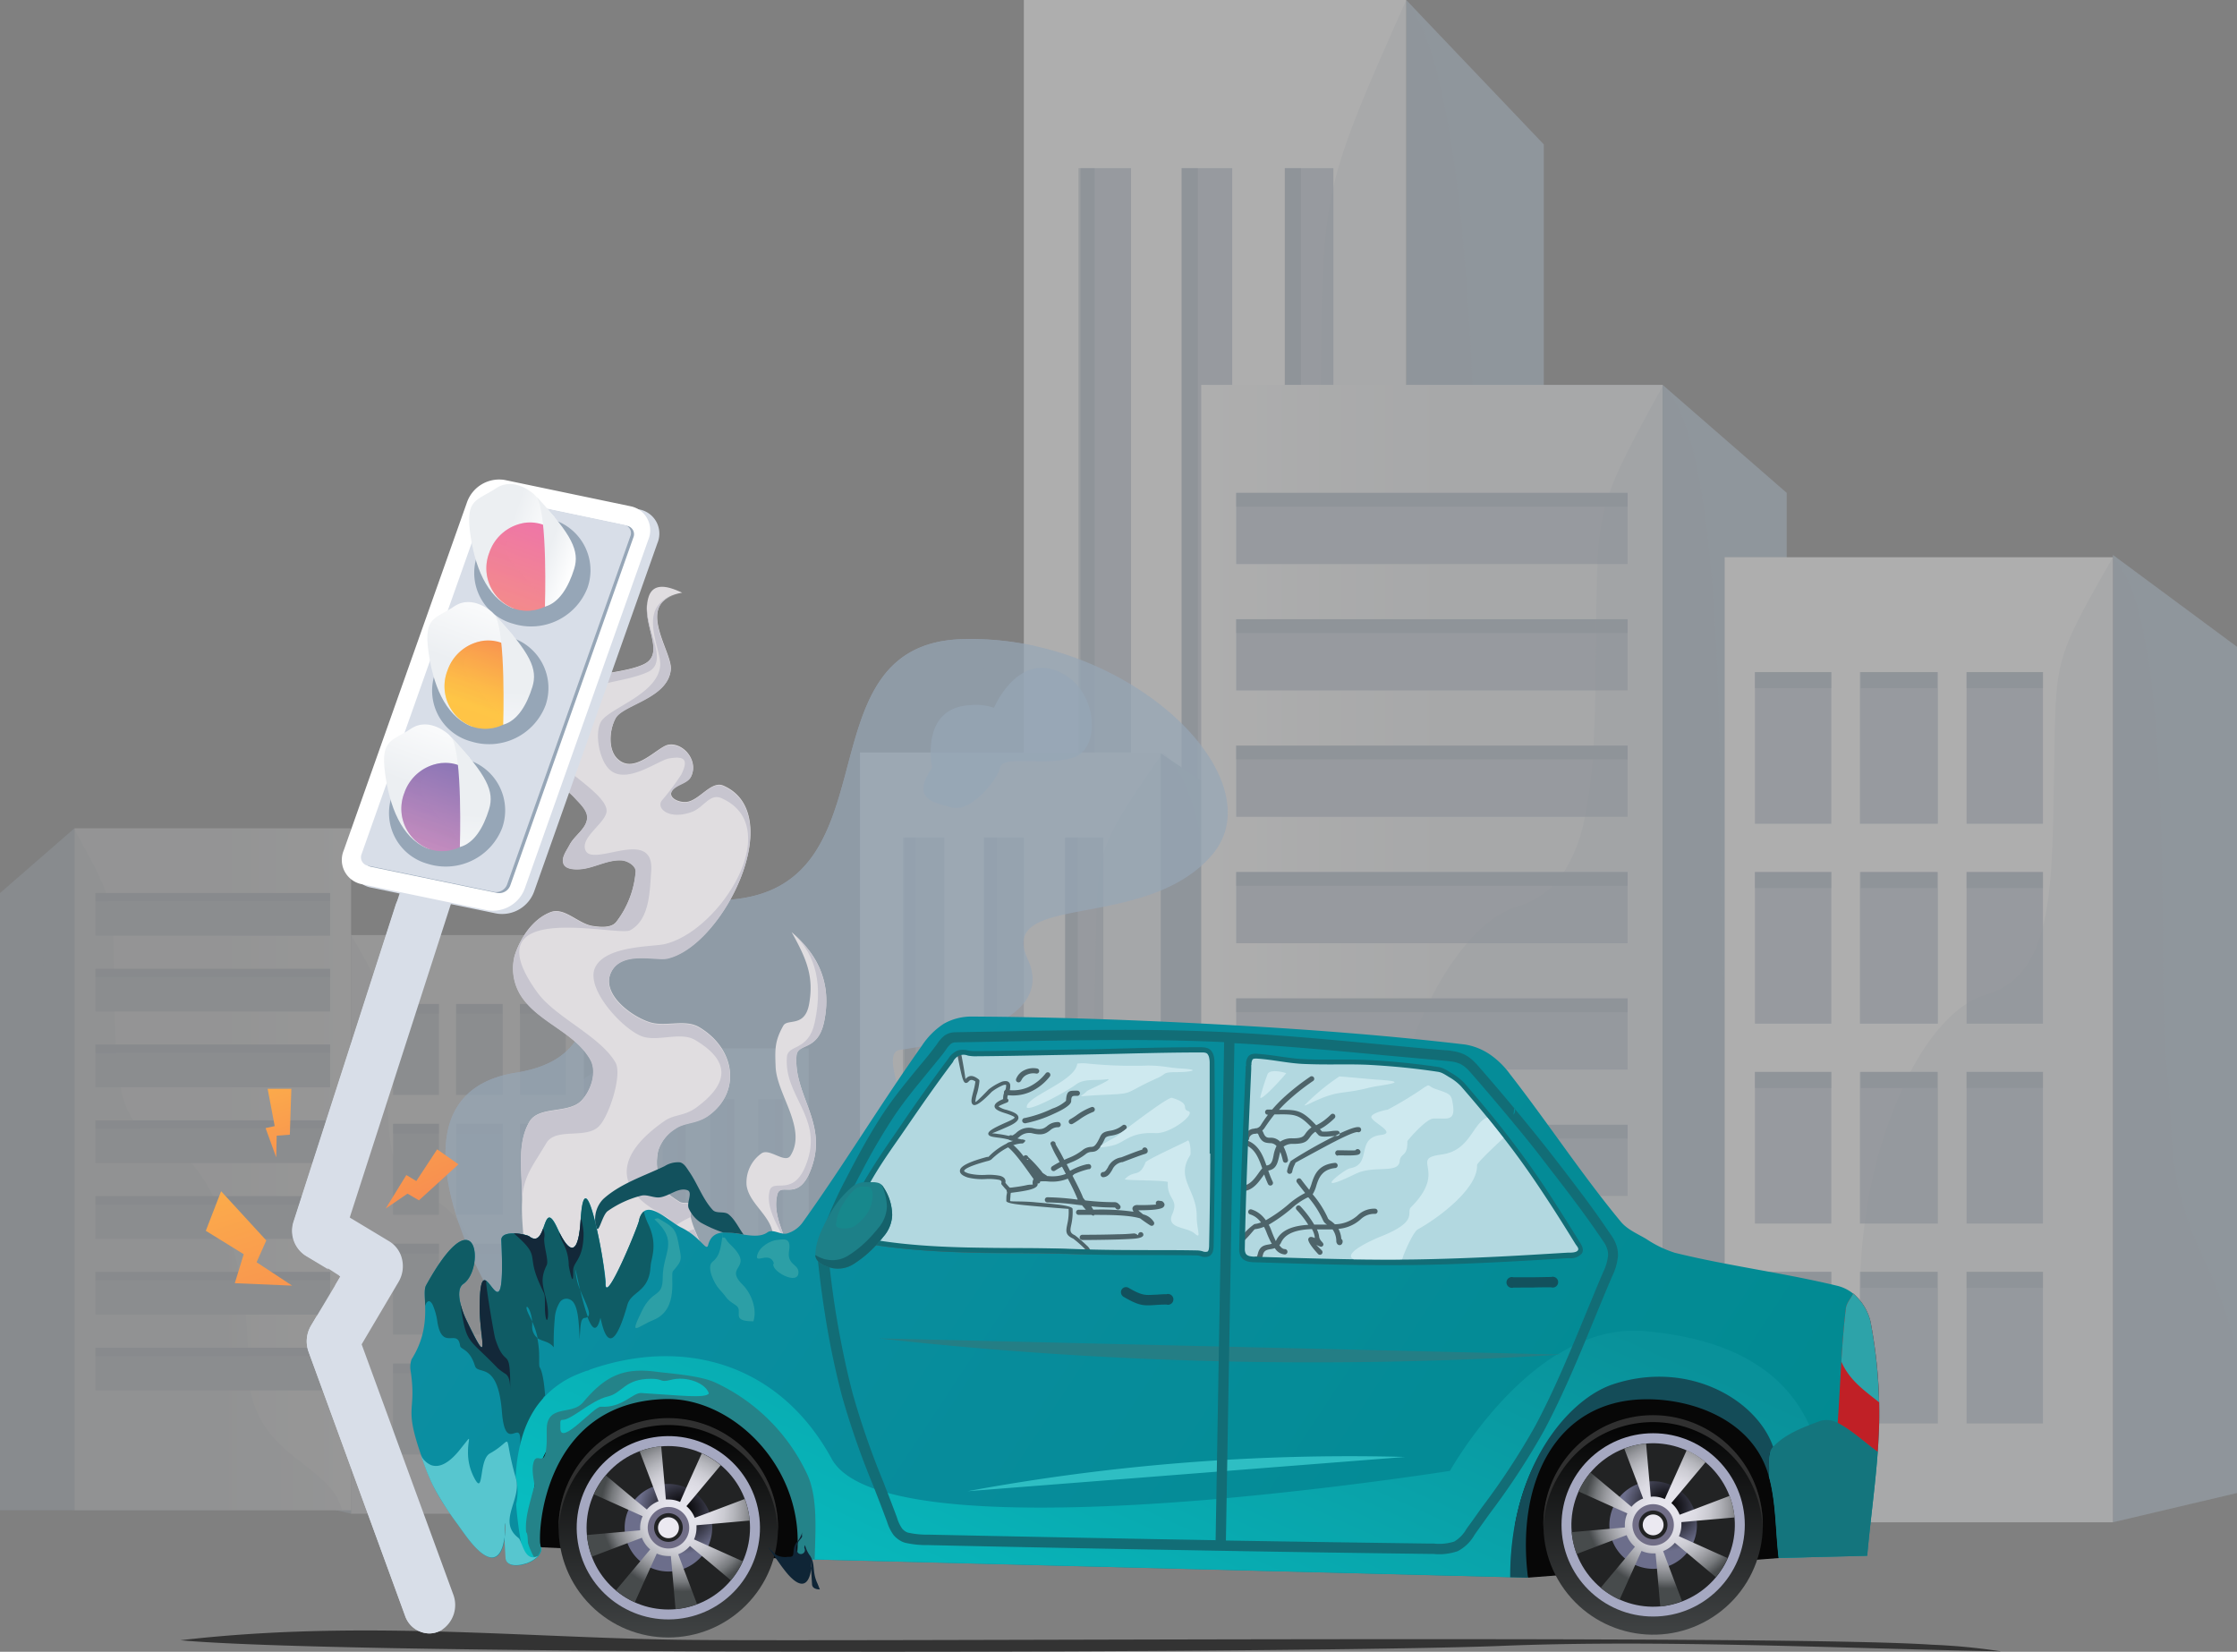<svg xmlns="http://www.w3.org/2000/svg" xmlns:xlink="http://www.w3.org/1999/xlink" viewBox="0 0 414.99 306.38"><rect x="0" y="0" width="414.99" height="306.38" fill="#808080" stroke="none"/><defs><style>.cls-1{isolation:isolate;}.cls-2{opacity:0.18;}.cls-3,.cls-7{fill:#aabccc;}.cls-4{fill:#f4f7fa;}.cls-5{fill:#bfc8d5;}.cls-12,.cls-15,.cls-16,.cls-6{fill:#96a6b7;}.cls-6{opacity:0.5;}.cls-16,.cls-56,.cls-59,.cls-6,.cls-63,.cls-67,.cls-7{mix-blend-mode:multiply;}.cls-7{opacity:0.2;}.cls-8{fill:#fff;}.cls-9{fill:url(#linear-gradient);}.cls-10{opacity:0.36;}.cls-11{fill:url(#linear-gradient-2);}.cls-12,.cls-14{opacity:0.7;}.cls-13{fill:#333;}.cls-13,.cls-17,.cls-18,.cls-19,.cls-20,.cls-21,.cls-22,.cls-26,.cls-27,.cls-28,.cls-29,.cls-30,.cls-31,.cls-32,.cls-33,.cls-34,.cls-35,.cls-36,.cls-37,.cls-38,.cls-39,.cls-40,.cls-41,.cls-42,.cls-43,.cls-44,.cls-46,.cls-47,.cls-48,.cls-49,.cls-50,.cls-51,.cls-52,.cls-53,.cls-54{fill-rule:evenodd;}.cls-17{fill:#e0dde0;}.cls-18{fill:#c7c5cf;}.cls-19{fill:url(#linear-gradient-3);}.cls-20{fill:#070707;}.cls-21{fill:#0f5c65;}.cls-22{fill:url(#linear-gradient-4);}.cls-23{fill:url(#GradientFill_7);}.cls-24{fill:#a5a8c1;}.cls-25,.cls-29{fill:#222324;}.cls-26{fill:url(#GradientFill_8);}.cls-27{fill:url(#GradientFill_9);}.cls-28{fill:#716e87;}.cls-30{fill:#ebe9f1;}.cls-31{fill:#303030;}.cls-32{fill:#14757d;}.cls-33{fill:#c02026;}.cls-34{fill:#2da3a9;}.cls-35{fill:#247e85;}.cls-36{fill:#2ebec3;}.cls-37{fill:#126d76;}.cls-38{fill:#b2d8e0;}.cls-39{fill:#4e646a;}.cls-40{fill:#12515d;}.cls-41{fill:#1d8088;}.cls-42{fill:#17888c;}.cls-43{fill:#15626b;}.cls-44{fill:#cee9ef;}.cls-45{fill:url(#GradientFill_7-2);}.cls-46{fill:url(#GradientFill_8-2);}.cls-47{fill:url(#GradientFill_9-2);}.cls-48{fill:#57c6cf;}.cls-49{fill:#248389;}.cls-50{fill:#144c58;}.cls-51{fill:#2c9fa6;}.cls-52{fill:#08bcc0;}.cls-53{fill:#132839;}.cls-54{fill:#0f2536;}.cls-55,.cls-56{fill:#d8dee8;}.cls-57{fill:url(#linear-gradient-5);}.cls-58{fill:url(#linear-gradient-6);}.cls-59,.cls-63,.cls-67{opacity:0.3;}.cls-59{fill:url(#linear-gradient-7);}.cls-60{fill:url(#linear-gradient-8);}.cls-61{fill:url(#linear-gradient-9);}.cls-62{fill:url(#linear-gradient-10);}.cls-63{fill:url(#linear-gradient-11);}.cls-64{fill:url(#linear-gradient-12);}.cls-65{fill:url(#linear-gradient-13);}.cls-66{fill:url(#linear-gradient-14);}.cls-67{fill:url(#linear-gradient-15);}.cls-68{fill:url(#linear-gradient-16);}.cls-69{fill:url(#linear-gradient-17);}.cls-70{fill:url(#linear-gradient-18);}.cls-71{fill:url(#linear-gradient-19);}</style><linearGradient id="linear-gradient" x1="-4377.13" y1="216.89" x2="-4325.81" y2="216.89" gradientTransform="translate(4390.94)" gradientUnits="userSpaceOnUse"><stop offset="0.49" stop-color="#eceff2"/><stop offset="1" stop-color="#fff"/></linearGradient><linearGradient id="linear-gradient-2" x1="-3756.21" y1="176.88" x2="-3670.61" y2="176.88" gradientTransform="matrix(-1, 0, 0, 1, -3447.77, 0)" xlink:href="#linear-gradient"/><linearGradient id="linear-gradient-3" x1="111" y1="194.38" x2="310.1" y2="325.66" gradientUnits="userSpaceOnUse"><stop offset="0" stop-color="#0b8ea2"/><stop offset="1" stop-color="#018a91"/></linearGradient><linearGradient id="linear-gradient-4" x1="242.81" y1="220.92" x2="197.02" y2="323.26" gradientUnits="userSpaceOnUse"><stop offset="0" stop-color="#09919a"/><stop offset="1" stop-color="#08bcc0"/></linearGradient><linearGradient id="GradientFill_7" x1="306.68" y1="303.2" x2="306.68" y2="262.5" gradientTransform="translate(223.27 -125.93) rotate(35.78)" gradientUnits="userSpaceOnUse"><stop offset="0" stop-color="#404344"/><stop offset="1" stop-color="#010101"/></linearGradient><radialGradient id="GradientFill_8" cx="-1942.75" cy="2457.04" r="2.37" gradientTransform="translate(6972.83 -8147.99) scale(3.43)" gradientUnits="userSpaceOnUse"><stop offset="0" stop-color="#010101"/><stop offset="0.14" stop-color="#09090b"/><stop offset="0.37" stop-color="#1e1e26"/><stop offset="0.67" stop-color="#404152"/><stop offset="1" stop-color="#6c6e8b"/></radialGradient><radialGradient id="GradientFill_9" cx="-1942.75" cy="2457.04" r="4.4" gradientTransform="translate(6972.83 -8147.99) scale(3.43)" gradientUnits="userSpaceOnUse"><stop offset="0" stop-color="#e7e6ee"/><stop offset="0.22" stop-color="#e4e3eb"/><stop offset="0.38" stop-color="#dbdae2"/><stop offset="0.52" stop-color="#cbcbd2"/><stop offset="0.64" stop-color="#b5b6bc"/><stop offset="0.76" stop-color="#999a9f"/><stop offset="0.88" stop-color="#76797c"/><stop offset="0.98" stop-color="#4e5153"/><stop offset="1" stop-color="#474b4c"/></radialGradient><linearGradient id="GradientFill_7-2" x1="123.97" y1="303.74" x2="123.97" y2="263.03" gradientTransform="translate(236.69 -4.66) rotate(45)" xlink:href="#GradientFill_7"/><radialGradient id="GradientFill_8-2" cx="-1996" cy="2457.2" r="2.37" xlink:href="#GradientFill_8"/><radialGradient id="GradientFill_9-2" cx="-1996" cy="2457.2" r="4.4" xlink:href="#GradientFill_9"/><linearGradient id="linear-gradient-5" x1="951.73" y1="-881.69" x2="967.93" y2="-881.69" gradientTransform="translate(-1105.31 611.68) rotate(19.49)" xlink:href="#linear-gradient"/><linearGradient id="linear-gradient-6" x1="965.46" y1="-867.12" x2="965.46" y2="-890.45" gradientTransform="translate(-1105.31 611.68) rotate(19.49)" gradientUnits="userSpaceOnUse"><stop offset="0" stop-color="#f58f86"/><stop offset="1" stop-color="#ed72ac"/></linearGradient><linearGradient id="linear-gradient-7" x1="964.4" y1="-867.26" x2="964.4" y2="-889.68" xlink:href="#linear-gradient-6"/><linearGradient id="linear-gradient-8" x1="962.45" y1="-882.37" x2="973.58" y2="-882.37" gradientTransform="translate(-1105.31 611.68) rotate(19.49)" xlink:href="#linear-gradient"/><linearGradient id="linear-gradient-9" x1="959.83" y1="-842.71" x2="959.83" y2="-873.61" gradientTransform="translate(-1105.31 611.68) rotate(19.49)" xlink:href="#linear-gradient"/><linearGradient id="linear-gradient-10" x1="965.46" y1="-843.9" x2="965.46" y2="-867.23" gradientTransform="translate(-1105.31 611.68) rotate(19.49)" gradientUnits="userSpaceOnUse"><stop offset="0" stop-color="#fcb149"/><stop offset="0.06" stop-color="#fdbb48"/><stop offset="0.14" stop-color="#ffc346"/><stop offset="0.32" stop-color="#ffc546"/><stop offset="0.48" stop-color="#fdba48"/><stop offset="0.78" stop-color="#f99d4e"/><stop offset="0.87" stop-color="#f79350"/><stop offset="1" stop-color="#f79350"/></linearGradient><linearGradient id="linear-gradient-11" x1="964.4" y1="-844.04" x2="964.4" y2="-866.46" xlink:href="#linear-gradient-10"/><linearGradient id="linear-gradient-12" x1="966.05" y1="-871.18" x2="974.08" y2="-840.5" gradientTransform="translate(-1105.31 611.68) rotate(19.49)" xlink:href="#linear-gradient"/><linearGradient id="linear-gradient-13" x1="959.83" y1="-818.63" x2="959.83" y2="-849.53" gradientTransform="translate(-1105.31 611.68) rotate(19.49)" xlink:href="#linear-gradient"/><linearGradient id="linear-gradient-14" x1="965.46" y1="-819.82" x2="965.46" y2="-843.15" gradientTransform="translate(-1105.31 611.68) rotate(19.49)" gradientUnits="userSpaceOnUse"><stop offset="0" stop-color="#d191c0"/><stop offset="1" stop-color="#8172b4"/></linearGradient><linearGradient id="linear-gradient-15" x1="964.4" y1="-819.96" x2="964.4" y2="-842.38" xlink:href="#linear-gradient-14"/><linearGradient id="linear-gradient-16" x1="966.05" y1="-847.1" x2="974.07" y2="-816.42" gradientTransform="translate(-1105.31 611.68) rotate(19.49)" xlink:href="#linear-gradient"/><linearGradient id="linear-gradient-17" x1="-337.53" y1="458.01" x2="-317.68" y2="521.37" gradientTransform="matrix(0.99, -0.13, 0.13, 0.99, 335.29, -313)" gradientUnits="userSpaceOnUse"><stop offset="0" stop-color="#ffc546"/><stop offset="1" stop-color="#f36f56"/></linearGradient><linearGradient id="linear-gradient-18" x1="34.41" y1="195.8" x2="60.11" y2="277.84" gradientTransform="matrix(1, 0, 0, 1, 0, 0)" xlink:href="#linear-gradient-17"/><linearGradient id="linear-gradient-19" x1="45.32" y1="185.36" x2="61.39" y2="236.67" gradientTransform="matrix(1, 0, 0, 1, 0, 0)" xlink:href="#linear-gradient-17"/></defs><g class="cls-1"><g id="Layer_2" data-name="Layer 2"><g id="Layer_1-2" data-name="Layer 1"><g class="cls-2"><polygon class="cls-3" points="116.57 194.52 116.57 280.05 104.53 277.46 104.53 202.64 115.48 195.26 116.43 194.61 116.57 194.52"/><rect class="cls-4" x="116.57" y="194.44" width="33.45" height="85.61"/><rect class="cls-5" x="122.94" y="203.89" width="4.25" height="70.53"/><rect class="cls-5" x="131.79" y="203.89" width="4.42" height="70.53"/><rect class="cls-5" x="140.64" y="203.89" width="4.42" height="70.53"/><rect class="cls-6" x="125.77" y="203.89" width="1.42" height="70.53"/><rect class="cls-6" x="134.8" y="203.89" width="1.42" height="70.53"/><rect class="cls-6" x="143.83" y="203.89" width="1.42" height="70.53"/><path class="cls-7" d="M150,280H116.57l-12-2.59v-8.7c5.58-9.69,3.74-13.73,5-20.91,1.17-7-1.31-44,6-52.59a5.34,5.34,0,0,1,.83-.82l.12.17.14.2c3.8,5.49,5.54,8.12,6.37,10.9s.75,5.59.88,11.43c.16,7.18.13,13.43,2,17.73a10.69,10.69,0,0,0,1.42,2.45,8.91,8.91,0,0,0,4.6,3.07l.69.19a10.08,10.08,0,0,1,2.32.87,11.47,11.47,0,0,1,1.41.85,19.56,19.56,0,0,1,4.43,4.28,32.55,32.55,0,0,1,3.19,5.1c.43.87.85,1.77,1.23,2.7l.18.43a47.4,47.4,0,0,1,3.34,18.25A14.74,14.74,0,0,0,150,280Z"/><polygon class="cls-3" points="65.13 173.19 65.13 280.78 51.33 277.52 51.33 183.41 65.13 173.19"/><rect class="cls-8" x="65.13" y="173.45" width="43.18" height="107.33"/><rect class="cls-5" x="72.92" y="186.23" width="8.5" height="16.87"/><rect class="cls-5" x="84.6" y="186.23" width="8.67" height="16.87"/><rect class="cls-5" x="96.46" y="186.23" width="8.5" height="16.87"/><rect class="cls-5" x="72.92" y="208.46" width="8.5" height="16.87"/><rect class="cls-5" x="84.6" y="208.46" width="8.67" height="16.87"/><rect class="cls-5" x="96.46" y="208.46" width="8.5" height="16.87"/><rect class="cls-5" x="72.92" y="230.69" width="8.5" height="16.87"/><rect class="cls-5" x="84.6" y="230.69" width="8.67" height="16.87"/><rect class="cls-5" x="96.46" y="230.69" width="8.5" height="16.87"/><rect class="cls-5" x="72.92" y="252.93" width="8.5" height="16.87"/><rect class="cls-5" x="84.6" y="252.93" width="8.67" height="16.87"/><rect class="cls-5" x="96.46" y="252.93" width="8.5" height="16.87"/><rect class="cls-6" x="72.92" y="186.23" width="8.5" height="1.79"/><rect class="cls-6" x="72.92" y="208.46" width="8.5" height="1.79"/><rect class="cls-6" x="72.92" y="230.69" width="8.5" height="1.79"/><rect class="cls-6" x="72.92" y="252.93" width="8.5" height="1.79"/><rect class="cls-6" x="84.69" y="186.23" width="8.5" height="1.79"/><rect class="cls-6" x="84.69" y="208.46" width="8.5" height="1.79"/><rect class="cls-6" x="84.69" y="230.69" width="8.5" height="1.79"/><rect class="cls-6" x="84.69" y="252.93" width="8.5" height="1.79"/><rect class="cls-6" x="96.46" y="186.23" width="8.5" height="1.79"/><rect class="cls-6" x="96.46" y="208.46" width="8.5" height="1.79"/><rect class="cls-6" x="96.46" y="230.69" width="8.5" height="1.79"/><rect class="cls-6" x="96.46" y="252.93" width="8.5" height="1.79"/><path class="cls-7" d="M108.31,279v1.78H65.13l-13.8-3.26V261.59a55,55,0,0,1,3.36-9.43c5.07-10.48,3.42-14.74,4.48-22.41s-1.3-49.23,6-56.3c6.78,11.84,6.31,11.33,6.55,23.94.12,6.74.12,12.7,1.24,17.13,1,3.85,2.8,6.54,6.31,7.57a8.11,8.11,0,0,1,2.18,1c2.29,1.47,4.43,4.13,6.25,7.58a51.52,51.52,0,0,1,5.08,16.87c.24,1.75.4,3.55.48,5.37,0,.6,0,1.21,0,1.82s0,1.05,0,1.58v.55a16.2,16.2,0,0,0,3.19,10.18A19.1,19.1,0,0,0,99,269.79C102.69,273.05,107,275,108.31,279Z"/><rect class="cls-9" x="13.8" y="153.64" width="51.33" height="126.5"/><rect class="cls-5" x="17.7" y="165.65" width="43.54" height="7.92"/><rect class="cls-5" x="17.7" y="179.71" width="43.54" height="7.92"/><rect class="cls-5" x="17.7" y="193.76" width="43.54" height="7.92"/><rect class="cls-5" x="17.7" y="207.82" width="43.54" height="7.92"/><rect class="cls-5" x="17.7" y="221.88" width="43.54" height="7.92"/><rect class="cls-5" x="17.7" y="235.93" width="43.54" height="7.92"/><rect class="cls-5" x="17.7" y="249.99" width="43.54" height="7.92"/><polygon class="cls-3" points="13.8 153.64 13.8 280.14 0 280.14 0 165.65 13.4 153.99 13.75 153.69 13.8 153.64"/><rect class="cls-6" x="17.7" y="165.65" width="43.54" height="1.53"/><rect class="cls-6" x="17.7" y="179.71" width="43.54" height="1.53"/><rect class="cls-6" x="17.7" y="193.76" width="43.54" height="1.53"/><rect class="cls-6" x="17.7" y="207.82" width="43.54" height="1.53"/><rect class="cls-6" x="17.7" y="221.88" width="43.54" height="1.53"/><rect class="cls-6" x="17.7" y="235.93" width="43.54" height="1.53"/><rect class="cls-6" x="17.7" y="249.99" width="43.54" height="1.53"/><path class="cls-7" d="M63.43,280.14H13.8L0,276.31V251.8c.54-1.52,1.13-3,1.75-4.31C7.57,235,5.67,229.92,6.89,220.78S5.47,163.35,13.4,154c.11-.12.21-.24.32-.35l0,.05.05.1c3.14,5.69,4.9,9,5.92,11.86.18.52.34,1,.47,1.54a28.79,28.79,0,0,1,.86,6.38c.07,1.7.1,3.68.14,6.14q0,.73,0,1.53c0,.31,0,.62,0,.94,0,1.87.06,3.69.09,5.45.05,2.14.11,4.19.21,6.13,0,.52.06,1,.1,1.54a48.13,48.13,0,0,0,.81,6.39,17.36,17.36,0,0,0,2.34,6.13A9.27,9.27,0,0,0,26,209.35a9.06,9.06,0,0,0,3.86,2.29,12.55,12.55,0,0,1,5.67,4.1,30.88,30.88,0,0,1,4,6.14c.26.49.5,1,.74,1.53a52.84,52.84,0,0,1,2.45,6.39c.61,1.95,1.16,4,1.61,6.13.11.51.21,1,.31,1.53.4,2.08.72,4.22.94,6.39s.34,4.07.38,6.14c0,.51,0,1,0,1.53,0,.31,0,.63,0,.95a25.92,25.92,0,0,0,.46,5.44C49,270.7,61.37,271.7,63.43,280.14Z"/></g><g class="cls-10"><polygon class="cls-3" points="260.87 0 260.87 282.08 286.4 273.54 286.4 26.79 263.19 2.43 261.17 0.3 260.87 0"/><rect class="cls-8" x="189.93" width="70.94" height="282.36"/><rect class="cls-5" x="238.35" y="31.19" width="9.01" height="232.63"/><rect class="cls-5" x="219.21" y="31.19" width="9.38" height="232.63"/><rect class="cls-5" x="200.44" y="31.19" width="9.38" height="232.63"/><rect class="cls-6" x="238.35" y="31.19" width="3" height="232.63"/><rect class="cls-6" x="219.21" y="31.19" width="3" height="232.63"/><rect class="cls-6" x="200.07" y="31.19" width="3" height="232.63"/><path class="cls-7" d="M189.39,282.35h70.94l25.53-8.54v-28.7c-11.83-32-7.93-45.26-10.49-69C272.88,153,278.14,31.05,262.65,2.71A17.65,17.65,0,0,0,260.88,0l-.25.58-.3.66c-8.06,18.11-11.75,26.76-13.51,36-1.71,9-1.58,18.43-1.86,37.69-.35,23.68-.28,44.29-4.15,58.48a42.11,42.11,0,0,1-3,8.07c-2.34,4.65-5.49,8.09-9.76,10.11a15.41,15.41,0,0,1-1.45.62,18.39,18.39,0,0,0-4.93,2.89,26.56,26.56,0,0,0-3,2.79A58.47,58.47,0,0,0,209.28,172a125.21,125.21,0,0,0-6.75,16.82c-.93,2.85-1.81,5.82-2.63,8.89l-.38,1.43a234.72,234.72,0,0,0-7.08,60.17A72.3,72.3,0,0,1,189.39,282.35Z"/><polygon class="cls-3" points="215.31 139.72 215.31 282.36 235.39 278.04 235.39 153.27 217.13 140.95 215.54 139.88 215.31 139.72"/><rect class="cls-4" x="159.53" y="139.58" width="55.79" height="142.78"/><rect class="cls-5" x="197.6" y="155.35" width="7.08" height="117.63"/><rect class="cls-5" x="182.55" y="155.35" width="7.38" height="117.63"/><rect class="cls-5" x="167.79" y="155.35" width="7.38" height="117.63"/><rect class="cls-6" x="197.6" y="155.35" width="2.36" height="117.63"/><rect class="cls-6" x="182.55" y="155.35" width="2.36" height="117.63"/><rect class="cls-6" x="167.5" y="155.35" width="2.36" height="117.63"/><path class="cls-7" d="M159.53,282.35h55.78L235.39,278V263.53c-9.3-16.16-6.24-22.88-8.25-34.87-2-11.71,2.18-73.38-10-87.71a10.48,10.48,0,0,0-1.38-1.37l-.21.3-.23.33c-6.34,9.16-9.24,13.53-10.62,18.18s-1.25,9.32-1.47,19.06c-.27,12-.21,22.4-3.25,29.57a17.66,17.66,0,0,1-2.37,4.09,14.88,14.88,0,0,1-7.67,5.11c-.37.11-.75.22-1.15.31a17.91,17.91,0,0,0-3.87,1.46,23.31,23.31,0,0,0-2.36,1.41,33,33,0,0,0-7.38,7.15,53.36,53.36,0,0,0-5.31,8.51q-1.1,2.16-2.07,4.49l-.29.72a78.88,78.88,0,0,0-5.57,30.43A24.72,24.72,0,0,1,159.53,282.35Z"/><rect class="cls-11" x="222.84" y="71.39" width="85.6" height="210.97"/><rect class="cls-5" x="229.33" y="91.42" width="72.61" height="13.21"/><rect class="cls-5" x="229.33" y="114.86" width="72.61" height="13.21"/><rect class="cls-5" x="229.33" y="138.3" width="72.61" height="13.21"/><rect class="cls-5" x="229.33" y="161.75" width="72.61" height="13.21"/><rect class="cls-5" x="229.33" y="185.19" width="72.61" height="13.21"/><rect class="cls-5" x="229.33" y="208.63" width="72.61" height="13.21"/><rect class="cls-5" x="229.33" y="232.07" width="72.61" height="13.21"/><polygon class="cls-3" points="308.44 71.39 308.44 282.36 331.46 282.36 331.46 91.42 309.11 71.97 308.53 71.47 308.44 71.39"/><rect class="cls-6" x="229.33" y="91.42" width="72.61" height="2.56"/><rect class="cls-6" x="229.33" y="114.86" width="72.61" height="2.56"/><rect class="cls-6" x="229.33" y="138.3" width="72.61" height="2.56"/><rect class="cls-6" x="229.33" y="161.75" width="72.61" height="2.56"/><rect class="cls-6" x="229.33" y="185.19" width="72.61" height="2.56"/><rect class="cls-6" x="229.33" y="208.63" width="72.61" height="2.56"/><rect class="cls-6" x="229.33" y="232.07" width="72.61" height="2.56"/><path class="cls-7" d="M225.68,282.36h82.76l23-6.39V235.1c-.9-2.55-1.88-5-2.91-7.2-9.71-20.83-6.55-29.3-8.58-44.55-2-15,2.37-95.77-10.86-111.38-.18-.21-.35-.4-.53-.58a.56.56,0,0,1-.05.08l-.09.17c-5.22,9.48-8.17,15-9.86,19.78-.31.87-.57,1.72-.79,2.56a47.33,47.33,0,0,0-1.43,10.65c-.13,2.84-.18,6.14-.24,10.23,0,.82,0,1.67,0,2.56,0,.51,0,1,0,1.57-.05,3.12-.09,6.15-.15,9.09-.07,3.57-.17,7-.34,10.22-.05.87-.11,1.72-.16,2.56A81.48,81.48,0,0,1,294,151.52a28.9,28.9,0,0,1-3.89,10.23,16.18,16.18,0,0,1-2.08,2.55,15.17,15.17,0,0,1-6.45,3.81c-3.28,1-6.48,3.38-9.46,6.85a51.24,51.24,0,0,0-6.65,10.23c-.42.82-.84,1.68-1.24,2.55a92.5,92.5,0,0,0-4.07,10.66c-1,3.25-1.93,6.68-2.7,10.23-.18.84-.35,1.7-.52,2.56-.66,3.45-1.19,7-1.56,10.65-.35,3.36-.57,6.78-.63,10.23,0,.85,0,1.7,0,2.56,0,.52,0,1.05,0,1.57a42.78,42.78,0,0,1-.77,9.08C249.71,266.62,229.11,268.29,225.68,282.36Z"/><polygon class="cls-3" points="391.97 102.93 391.97 282.36 414.99 276.93 414.99 119.97 391.97 102.93"/><rect class="cls-8" x="319.95" y="103.36" width="72.02" height="179.01"/><rect class="cls-5" x="364.82" y="124.67" width="14.17" height="28.13"/><rect class="cls-5" x="345.04" y="124.67" width="14.46" height="28.13"/><rect class="cls-5" x="325.56" y="124.67" width="14.17" height="28.13"/><rect class="cls-5" x="364.82" y="161.75" width="14.17" height="28.13"/><rect class="cls-5" x="345.04" y="161.75" width="14.46" height="28.13"/><rect class="cls-5" x="325.56" y="161.75" width="14.17" height="28.13"/><rect class="cls-5" x="364.82" y="198.83" width="14.17" height="28.13"/><rect class="cls-5" x="345.04" y="198.83" width="14.46" height="28.13"/><rect class="cls-5" x="325.56" y="198.83" width="14.17" height="28.13"/><rect class="cls-5" x="364.82" y="235.91" width="14.17" height="28.13"/><rect class="cls-5" x="345.04" y="235.91" width="14.46" height="28.13"/><rect class="cls-5" x="325.56" y="235.91" width="14.17" height="28.13"/><rect class="cls-6" x="364.82" y="124.67" width="14.17" height="2.98"/><rect class="cls-6" x="364.82" y="161.75" width="14.17" height="2.98"/><rect class="cls-6" x="364.82" y="198.83" width="14.17" height="2.98"/><rect class="cls-6" x="364.82" y="235.91" width="14.17" height="2.98"/><rect class="cls-6" x="345.19" y="124.67" width="14.17" height="2.98"/><rect class="cls-6" x="345.19" y="161.75" width="14.17" height="2.98"/><rect class="cls-6" x="345.19" y="198.83" width="14.17" height="2.98"/><rect class="cls-6" x="345.19" y="235.91" width="14.17" height="2.98"/><rect class="cls-6" x="325.56" y="124.67" width="14.17" height="2.98"/><rect class="cls-6" x="325.56" y="161.75" width="14.17" height="2.98"/><rect class="cls-6" x="325.56" y="198.83" width="14.17" height="2.98"/><rect class="cls-6" x="325.56" y="235.91" width="14.17" height="2.98"/><path class="cls-7" d="M320,279.39v3h72l23-5.44V250.36a93.55,93.55,0,0,0-5.6-15.73c-8.47-17.48-5.71-24.58-7.48-37.37s2.16-82.11-9.94-93.9c-11.31,19.74-10.53,18.89-10.92,39.92-.21,11.25-.2,21.19-2.07,28.58-1.62,6.42-4.67,10.9-10.52,12.62a13.77,13.77,0,0,0-3.64,1.7c-3.81,2.46-7.39,6.88-10.43,12.65A85.74,85.74,0,0,0,345.92,227c-.4,2.92-.66,5.92-.79,8.95-.05,1-.08,2-.09,3s0,1.77,0,2.65c0,.31,0,.62,0,.92-.06,7.64-2.24,12.92-5.31,17a32.88,32.88,0,0,1-4.3,4.57C329.33,269.47,322.17,272.74,320,279.39Z"/></g><path class="cls-12" d="M195.05,124.12c-5-1.36-8.8,3.14-10.65,7.17a10.58,10.58,0,0,0-4.47-.49c-9.4.54-7,11.6-7,11.6-4,5.91.25,6.4,3.64,7.38s8.32-4.88,8.93-7.38,8.17-.18,13.65-1.9S203.71,126.48,195.05,124.12Z"/><path class="cls-13" d="M33.47,304.25c32.47-3.76,62.23-.59,91.81-.1,27.78.46,205.25-1,233.15.93a113.67,113.67,0,0,1,12.79,1.23c-30.12-.54-63.27-2.23-93.09-1C245.43,306.6,66.07,307.22,33.47,304.25Z"/><g class="cls-14"><path class="cls-15" d="M224.71,158.74c-12.43,14.17-39.85,6.62-34.05,19.21s-18.38,16-23.74,16.8,8.09,22.14,2.7,29.54-58.71,43.5-79.25,14.48a74.66,74.66,0,0,1-5.25-11.86c-3.66-10.78-5.4-25.39,10.58-27.93,25.85-4.12,1.08-32.49,36.51-32s15-47.36,46.18-48.42a54.72,54.72,0,0,1,13.91,1.34C217.05,125.51,235.24,146.74,224.71,158.74Z"/><path class="cls-16" d="M192.3,119.94c-15.86,1.07-12,16.07-13.91,19.6-8-1.66-11.35-.17-15.38,18.76s-23.41,29-31.25,26.94-5.33,9.74-19.47,31.07c-7.12,10.75-18.06,12-27.17,10.6-3.66-10.78-5.4-25.39,10.58-27.93,25.85-4.12,1.08-32.49,36.51-32s15-47.36,46.18-48.42A54.72,54.72,0,0,1,192.3,119.94Z"/></g><path class="cls-17" d="M96.84,223.07c.21-5-1.14-10.65,1.38-15,1.75-3,7.22-1.43,9.64-3.91,1.82-1.88,3-5.41,1.65-7.68-2.78-4.87-9.19-6.75-12.49-11.29a9.45,9.45,0,0,1-1.51-8c1.06-3.29,3.39-6.77,6.63-8,2.57-1,5.11,2.16,7.82,2.56,1.46.21,3.45.4,4.37-.75a17.56,17.56,0,0,0,3.61-9.34c.09-1.14-1.57-2.05-2.71-2.1-2.61-.12-5.06,1.49-7.67,1.65-1.06.07-2.61,0-3-1-.47-1.14.56-2.44,1.13-3.53.9-1.72,3-2.9,3.24-4.82.18-1.44-1.21-2.69-2.18-3.76-2.27-2.52-5.67-4-7.45-6.93-2.37-3.8,1.6-11.69,4.81-13.84,3.57-2.39,11.3-2.3,15.2-4.07,4.49-2-.52-7.61,1-12.49,1-3.24,4.58-1.57,6.25-.83-9.24,1.55-1.78,10.87-2.11,14.23-.52,5.36-8.86,6.49-10.23,9-1.22,2.25-1.46,6,.45,7.67,3.14,2.83,7.36-2.38,9.33-2.71,2.8-.46,5.64,3,4.21,5.87-.63,1.29-2.6,1.41-3.46,2.56-1.07,1.44,1.49,2.52,3,2.11,2.29-.62,4.31-3.89,6.47-2.94,12,5.26-.05,29.66-10.38,32-2.14.48-8.51-1.48-10.46,2.56s3.75,8.26,7.22,9.33c2.92.89,6.48-.65,9.11.9,6.74,4,7.77,11.92,1.88,16.26-2.32,1.71-4.46,1.25-6.32,2.56a7.5,7.5,0,0,0-3.16,4.06,10.41,10.41,0,0,0,.6,6.32c.58,1.41,2,2.32,3.31,3.16.69.46,1.91,0,2.41.6s-.45,1.44-.31,2.16c.72,3.67,3.74,7.22,2.87,10.86-2.11,8.85-10.45,5.51-16,5.72-3.85.15-1.34,9.6-5.11,10.39-4.49.93-9.59-2.9-11.93-6.83-2.46-4.13-.48-9.6-.72-14.4C97.11,228.68,96.73,225.88,96.84,223.07Z"/><path class="cls-17" d="M146.62,232.88c-.8-3.61-3.39-7.38-2.44-11.28.65-2.67,4.19,2,6.58-5.65,2.5-8-3.56-13-3-20.17.19-2.37,3.93-.75,5.1-6.17,1.81-8.45-2.37-13.56-6-16.71,2.73,4.92,4.16,8.17,3.24,13.34-.79,4.4-4,2.65-4.78,4-1.61,2.86-1.56,4.37-1.43,7.66.2,5.09,5.91,11.46,2.74,16.48-1,1.51-3.87-1.46-5.35-.45a6.61,6.61,0,0,0-2.78,5.94c.44,3.17,3.93,5.26,4.74,8.35.42,1.59-1.64,3.16-1.28,4.76.21.95,1.66,1.28,2.64,1.26C145.4,234.22,146.8,233.68,146.62,232.88Z"/><path class="cls-18" d="M150.76,216c2.5-8-3.56-13-3-20.17.19-2.37,3.93-.75,5.1-6.17,1.81-8.45-2.37-13.56-6-16.71,3.65,3.15,6.1,8.26,4.28,16.71-1.16,5.42-5,4-5.16,6.4-.57,7.14,6.39,11,3.89,19-2.39,7.62-6.46,3.21-7.11,5.88-.95,3.9,3.07,8.35,3.87,12-.8-3.61-3.39-7.38-2.44-11.28C144.83,218.93,148.37,223.57,150.76,216Z"/><path class="cls-18" d="M114.18,197.09c-2.79-4.87-11.15-8.4-14.45-12.94-12.88-17.72,14.83-10.33,17.16-11.59,3.72-2,3.64-7.51,3.91-10.84.7-8.56-10.84-.74-12.19-4-1-2.38,3.65-5,3.91-7.15.38-3.12-9-8.16-10.83-11.14-2.37-3.81,1.9-8.39,5.11-10.54,3.56-2.38,9.42-2.45,13.32-4.21,4.49-2-1.35-9,.15-13.85-1.5,4.88,3.51,10.46-1,12.49-3.9,1.77-11.63,1.68-15.2,4.07-3.21,2.15-7.18,10-4.81,13.84,1.78,2.89,5.18,4.41,7.45,6.93,1,1.07,2.36,2.32,2.18,3.76-.24,1.92-2.34,3.1-3.24,4.82-.57,1.09-1.6,2.39-1.13,3.53.41,1,2,1.05,3,1,2.61-.16,5.06-1.77,7.67-1.65,1.14,0,2.8,1,2.71,2.1a17.56,17.56,0,0,1-3.61,9.34c-.92,1.15-2.91,1-4.37.75-2.71-.4-5.25-3.52-7.82-2.56-3.24,1.21-5.57,4.69-6.63,8a9.45,9.45,0,0,0,1.51,8c3.3,4.54,9.71,6.42,12.49,11.29,1.3,2.27.17,5.8-1.65,7.68-2.42,2.48-7.89.92-9.64,3.91-2.52,4.34-1.17,10-1.38,15,.21-5,2-6.74,4.54-11.08,1.75-3,7.37-.67,9.79-3.16C113,207,115.48,199.37,114.18,197.09Z"/><path class="cls-18" d="M129.62,230c-.3-.67-.59-1.34-.85-2a15,15,0,0,0-2.25.87c.8.84,1.67,1.63,2.43,2.44v0a2.07,2.07,0,0,1,.66-1.26Zm-6.94-10.17a10.41,10.41,0,0,1-.6-6.32,7.5,7.5,0,0,1,3.16-4.06c1.86-1.31,4-.85,6.32-2.56,5.89-4.34,4.86-12.29-1.88-16.26-2.63-1.55-6.19,0-9.11-.9-3.47-1.07-9.19-5.24-7.22-9.33s8.32-2.08,10.46-2.56c10.33-2.33,22.36-26.73,10.38-32-2.16-1-4.18,2.32-6.47,2.94-1.52.41-4.08-.67-3-2.11.86-1.15,2.83-1.27,3.46-2.56,1.43-2.88-1.41-6.33-4.21-5.87-2,.33-6.19,5.54-9.33,2.71-1.91-1.71-1.67-5.42-.45-7.67,1.37-2.54,9.71-3.67,10.23-9,.33-3.36-7.13-12.68,2.11-14.23-9.24,1.55-3.74,10.12-4.06,13.47-.53,5.37-9.62,7.85-11,10.39-1.22,2.25-.25,7.17,1.65,8.88,3.14,2.82,9-1.78,11-2.11,2.8-.46,3.69.12,2.26,3a46.54,46.54,0,0,1-3.61,4.82c-1.08,1.43,1.34,3.65,5.57,2.11,2.22-.81,3.32-3.51,5.49-2.56,12,5.26-.28,24.76-10.61,27.09-2.14.48-10.85.25-12.8,4.29s5.41,11.8,8.88,12.87c2.92.89,7-.95,9.64.6,6.74,4,6.18,8.15.3,12.49-2.32,1.71-4.16,1.26-6,2.56-14.14,9.88-2.56,16-1.58,16.63,2.71,1.79,1.7.56,3.59,2.8a19.24,19.24,0,0,1,2.87-1.62c-.14-.72.75-1.58.31-2.16s-1.72-.14-2.41-.6C124.72,222.14,123.26,221.23,122.68,219.82Z"/><path class="cls-19" d="M147.85,289.19l135.61,3.45c-2.23-17.72,5.17-32.65,21.32-33.08,9.1-.25,20.47,3.83,23.34,14.21,1.37,4.92,1.22,10.15,1.83,15.22l16.44-.41c.75-8.52,2.12-17,2.24-25.57A90.1,90.1,0,0,0,347,245.14a9.78,9.78,0,0,0-2.64-4.67,7.52,7.52,0,0,0-3.65-2c-9.93-2.39-20.12-3.66-30-6.09a20.65,20.65,0,0,1-5.27-2.54c-1.67-1-3.55-1.76-4.77-3.24-7.26-8.77-13.51-18.33-20.51-27.31a15.53,15.53,0,0,0-3.55-3.55,11.49,11.49,0,0,0-4.87-2c-14.16-1.66-28.4-2.75-42.63-3.55-16.23-.92-32.48-1.54-48.72-1.63a10.41,10.41,0,0,0-5.28,1.32A14,14,0,0,0,171,194c-7.63,10.76-14.45,22.07-22.13,32.79a5.49,5.49,0,0,1-2.84,2c-1.18.33-2.67-.92-3.66-.2-3.06,2.2-9.7-2.61-11,2.35-.34,1.31-1.37-1.48-5-3.25-2.39-1.16-6.8-5.93-7.8-1.3-.28,1.31-6.44,16.26-6.22,11.48.09-2-3.83-24.64-4.62-11.53-.34,5.57-1.64,7.26-4.27,1.57-2.92-6.35-1.87,4.1-5.29,1.39C97.79,229,93,228,93,230,94,251.64,89,227.89,89,242.67c0,5.53,2.22,12-2.53,2.08-.67-1.39-2.18-5.44-.51-6.59,4-2.79,2.63-17-6.92.27-.94,1.69,1.41,7.25-2.69,13.71a4.37,4.37,0,0,0-.14,2.34c1.06,7.58-1.27,6.08,1.76,15,2.2,6.44,3.07,7.91,8.19,15,10.74,14.92,6.6-14,7.68,4.54.16,2.84,7.14.74,6.53-2s.61-26.8,23.14-27.41C136.28,259.21,149.88,272.82,147.85,289.19Z"/><path class="cls-20" d="M283.46,292.64,330,289c2.51-13.32-1-36-28.39-32.66C288.14,258,275.28,274.45,283.46,292.64Z"/><path class="cls-21" d="M98.73,245.15c-.14-.32-.3-.64-.47-1-1.42-2.66.14-2.25.47,1Zm1,3a14.64,14.64,0,0,0-1-3c0,.23,0,.47,0,.73a2.69,2.69,0,0,0,.92,2.27Zm7.89-8.91a10.65,10.65,0,0,1-.87-3.77c.06.07.39,1.75.87,3.77Zm1.43,5c.43-.36.17-1.23-.3-2.37-.33-.78-.76-1.69-1.13-2.65.2.85.42,1.76.67,2.63s.49,1.69.76,2.39Zm-23.08-6.1c3.93-2.71,2.7-16.24-6.15-1.09-.25.43-.51.88-.77,1.36-.39.69-.22,2-.17,3.82.22-.83.8-1.37,1.4-.17a11.92,11.92,0,0,1,.87,3.21c.92,5.41,3.73,1,4.21,4.37.1.72,1.77.51,2.75,3.72.35,1.14,2,.42,3.27,2.14.77,1,1.45,2.84,1.73,6.37.77,9.65,4.71-2.47,3,9.95a43.82,43.82,0,0,0,1.69,4.37,9.18,9.18,0,0,0,1.71-2.47,19.28,19.28,0,0,0,1.85-4.63,2.67,2.67,0,0,0,.06-.51c0-1.54,0-4.89-.18-8.08l-.08,0a1,1,0,0,1-.33-1.31,1,1,0,0,1,.3-.31c-.18-2.37-.49-4.42-1-5.24-.27-.44.15-2.58-.46-5.46.88.66,2.19.58,3.06,1.74a45.86,45.86,0,0,1,.19-5.38,6.43,6.43,0,0,1,.94-3,1.49,1.49,0,0,1,1.42-.63,1.68,1.68,0,0,1,1.23.87c.74,1.23.87,3.56,1,6,0,.24,0,.48,0,.73.21-2.24.07-4,1-4.05a.8.8,0,0,0,.47-.18c.81,2.15,1.69,3.1,2.4.19.15,0,1.52,9.92,5-2.41.69-2.47,3.68-2.31,4.24-6.41,0-.25.06-.53.08-.82.07-1.39,1.38-3.86-.39-7.66a12.12,12.12,0,0,1-.88-2.45,2.76,2.76,0,0,0-.89,1.7c-.28,1.31-6.44,16.26-6.22,11.48a74.31,74.31,0,0,0-1.67-10.15c-.07-.32-.15-.64-.22-.95-1.09-4.48-2.32-7.16-2.73-.43-.34,5.57-1.64,7.26-4.27,1.57-2.92-6.35-1.87,4.1-5.29,1.39C97.79,229,93,228,93,230,94,251.64,89,227.89,89,242.67c0,5.53,2.22,12-2.53,2.08C85.78,243.36,84.27,239.31,85.94,238.16Z"/><path class="cls-22" d="M338.17,288.79c1.32-10.39.26-18.37-2.53-24.45-5.31-11.58-16.94-16.23-30.52-17.43a23.9,23.9,0,0,0-10.92,1.68q-1.31.51-2.55,1.14c-.93.46-1.83,1-2.71,1.51l.69,0-.79,0c-12,7.46-19.85,21.59-19.85,21.59s-18.94,3-41.48,5.06l-1.91.17c-22,1.89-47,2.73-61.06-1.18-.81-.23-1.59-.47-2.33-.73-3.86-1.36-6.62-3.18-7.92-5.55-9.33-17.08-25.91-22-42.07-17.43-1,.27-1.9.57-2.84.9a1.06,1.06,0,0,1-.56.2c-.64.23-1.27.48-1.91.74a18.25,18.25,0,0,0-2,1A16.78,16.78,0,0,0,103,257.3a16.45,16.45,0,0,0-1.65,1.45c-.21.21-.41.43-.61.65A16.78,16.78,0,0,0,99.46,261a19.23,19.23,0,0,0-1.9,3.55,22.48,22.48,0,0,0-1,3.13,31.32,31.32,0,0,0-.89,6.2c0,.1,0,.2.08.3a11.23,11.23,0,0,1,0,4.84c.08,1.16.2,2.28.33,3.32A53.07,53.07,0,0,0,97.57,290a5.44,5.44,0,0,0,2.23-1.37,1.91,1.91,0,0,0,.55-1.69c-.61-2.77.61-26.8,23.14-27.41,12.79-.34,26.39,13.27,24.36,29.64l3.35.09,129,3.28a52.8,52.8,0,0,1,.81-9.5c2.65-14.81,10.88-22.57,17.89-24.88,13.92-4.59,27.09,1.46,30.07,10.2a2.58,2.58,0,0,0-.54.95c-.44,1.31-.05,3-.27,4.44,1.37,4.92,1.22,10.15,1.83,15.22l8.22-.2Z"/><circle class="cls-23" cx="306.68" cy="282.85" r="20.35" transform="translate(-107.5 232.71) rotate(-35.78)"/><circle class="cls-24" cx="306.68" cy="282.85" r="17"/><circle class="cls-25" cx="306.68" cy="282.85" r="15.16" transform="translate(-107.5 232.71) rotate(-35.78)"/><path class="cls-26" d="M306.68,291a8.12,8.12,0,1,0-8.12-8.12A8.14,8.14,0,0,0,306.68,291Z"/><path class="cls-27" d="M306.68,277.6a5.2,5.2,0,0,1,2.16.46l1.17-2.62L312.9,269a15.11,15.11,0,0,1,3.51,2.21l-4.51,5.39-1.85,2.2a5.33,5.33,0,0,1,1.54,2.17l2.68-1,6.59-2.5a15.12,15.12,0,0,1,.92,4l-7,.61-2.86.26c0,.15,0,.31,0,.46a5.12,5.12,0,0,1-.46,2.15l2.62,1.18,6.42,2.89a15.11,15.11,0,0,1-2.21,3.51l-5.39-4.52-2.2-1.84a5.33,5.33,0,0,1-2.17,1.54l1,2.68,2.5,6.58A15.13,15.13,0,0,1,308,298l-.61-7-.26-2.86-.46,0a5.28,5.28,0,0,1-2.15-.46l-1.18,2.62-2.89,6.42a15.11,15.11,0,0,1-3.51-2.21l4.52-5.4,1.84-2.2a5.33,5.33,0,0,1-1.54-2.16l-2.68,1-6.58,2.5a15.13,15.13,0,0,1-.93-4.05l7-.62,2.86-.25c0-.15,0-.31,0-.46a5.36,5.36,0,0,1,.46-2.16l-2.62-1.17-6.42-2.89a15.44,15.44,0,0,1,2.21-3.51l5.4,4.51,2.2,1.85a5.23,5.23,0,0,1,2.16-1.54l-1-2.68-2.5-6.59a15.21,15.21,0,0,1,4.05-.92l.62,7,.25,2.86Z"/><path class="cls-28" d="M306.68,286.69a3.84,3.84,0,1,0-3.84-3.84A3.84,3.84,0,0,0,306.68,286.69Z"/><path class="cls-29" d="M306.68,285.51a2.66,2.66,0,1,0-2.66-2.66A2.67,2.67,0,0,0,306.68,285.51Z"/><path class="cls-30" d="M306.68,284.78a1.93,1.93,0,1,0-1.93-1.93A1.93,1.93,0,0,0,306.68,284.78Z"/><path class="cls-31" d="M327,282.85a20.35,20.35,0,1,0-40.7,0c0,.22,0,.44,0,.65a20.35,20.35,0,0,1,40.68,0C327,283.29,327,283.07,327,282.85Z"/><path class="cls-32" d="M340.91,263.92a4.27,4.27,0,0,0-3.35-.31c-3.08,1.15-6.39,2.37-8.63,4.77-1.23,1.33-.54,3.59-.81,5.39,1.37,4.92,1.22,10.15,1.83,15.22l16.44-.41c.57-6.43,1.48-12.84,1.95-19.28C345.86,267.5,343.62,265.34,340.91,263.92Z"/><path class="cls-33" d="M348.63,263A90.1,90.1,0,0,0,347,245.14a9.78,9.78,0,0,0-2.64-4.67,4.77,4.77,0,0,0-.57-.53c-.45.92-1.24,1.74-1.36,2.76-.84,7-1,14.15-1.52,21.22,2.71,1.42,4.95,3.58,7.43,5.38C348.49,267.2,348.6,265.11,348.63,263Z"/><path class="cls-34" d="M347,245.14a9.78,9.78,0,0,0-2.64-4.67,4.77,4.77,0,0,0-.57-.53c-.45.92-1.24,1.74-1.36,2.76-.39,3.28-.64,6.58-.84,9.87,1.53,3.53,4.37,5.42,7,7.54A91.76,91.76,0,0,0,347,245.14Z"/><path class="cls-35" d="M163,248.26a733,733,0,0,0,126.68,3Z"/><path class="cls-36" d="M179.51,276.6a389.59,389.59,0,0,1,81.14-6.35Z"/><path class="cls-37" d="M175.12,192.16a3.48,3.48,0,0,1,1-.52l0,0a3.91,3.91,0,0,1,1.06-.17l10.16-.18c12.06-.23,24.12-.46,36.17,0,11.25.41,22.45,1.47,33.65,2.53,3.44.33,6.88.65,11.06,1,.54,0,1.08.11,1.66.21h0a7.55,7.55,0,0,1,1.71.54,6.44,6.44,0,0,1,1.42.93,12.05,12.05,0,0,1,1.13,1.13c2.28,2.61,4.51,5.22,6.66,7.8l.05.06c2.21,2.65,4.36,5.29,6.42,7.91s4,5.18,6.05,7.89,3.91,5.35,5.76,8.11a6.52,6.52,0,0,1,.82,1.7,5.77,5.77,0,0,1,.26,1.8,10.74,10.74,0,0,1-1.1,3.87l-.1.24,0,0c-1,2.34-2,4.76-3,7.18-2.94,7.17-5.89,14.35-9.52,21.17a133.69,133.69,0,0,1-10,15.28c-.92,1.29-1.85,2.57-2.65,3.7h0l-.26.38h0a7.7,7.7,0,0,1-3.09,3,10.59,10.59,0,0,1-4.63.51l-1,0q-19.22-.24-38.41-.58h0l-7.89-.14q-23.21-.4-46.34-.91h0a18,18,0,0,1-4.25-.43,4,4,0,0,1-1.16-.55h0a4.56,4.56,0,0,1-1-.9,8.07,8.07,0,0,1-1.18-2.39l-.08-.21h0c-.85-2.3-1.69-4.46-2.53-6.61A152.79,152.79,0,0,1,156.21,259c-1.09-4.16-2-8.36-2.73-12.58s-1.31-8.46-1.76-12.74a13.2,13.2,0,0,1,1.13-5.83l.13-.37c.55-1.54,1.18-3.06,1.86-4.56s1.39-2.93,2.16-4.39c1.12-2.16,2.25-4.31,3.39-6.32s2.42-4.16,3.77-6.16c1.9-2.82,4.08-5.46,6.25-8.11,1-1.19,2-2.38,3-3.72.17-.21.29-.39.42-.56a6.29,6.29,0,0,1,1.27-1.48ZM229,193.41l-1.58,92.34q18.74.31,37.46.56c.38,0,.73,0,1.08,0a9.2,9.2,0,0,0,3.82-.37,6.26,6.26,0,0,0,2.26-2.33h0l.27-.38h0c1-1.35,1.81-2.53,2.66-3.71a132.68,132.68,0,0,0,9.86-15.07c3.61-6.79,6.53-13.9,9.45-21,1-2.38,1.95-4.76,3-7.19l0,0,.1-.24a9.25,9.25,0,0,0,.94-3.17,3.44,3.44,0,0,0-.17-1.18,4.5,4.5,0,0,0-.58-1.21q-2.75-4.08-5.71-8c-1.93-2.59-4-5.21-6-7.83s-4.26-5.33-6.38-7.88l-.05-.05c-2.21-2.66-4.42-5.24-6.63-7.77a8.17,8.17,0,0,0-.93-.93,4.88,4.88,0,0,0-1-.66,5.77,5.77,0,0,0-1.26-.39h0c-.46-.08-1-.13-1.46-.18-3.2-.28-7.14-.65-11.08-1-9.35-.88-18.7-1.76-28.06-2.27Zm-3.49,92.3,1.58-92.4c-1.19-.06-2.37-.11-3.56-.15-12-.44-24.05-.21-36.08,0-3.38.07-6.76.13-10.16.18a1.69,1.69,0,0,0-.5.08h0a1.47,1.47,0,0,0-.41.22,5,5,0,0,0-.89,1.06c-.16.24-.33.47-.47.65-.93,1.19-2,2.47-3.05,3.76-2.13,2.59-4.26,5.18-6.15,8-1.31,2-2.53,4-3.68,6s-2.29,4.21-3.37,6.27c-.73,1.4-1.44,2.82-2.11,4.3s-1.26,2.92-1.79,4.41l-.13.37a11.91,11.91,0,0,0-1,5c.44,4.19,1,8.4,1.75,12.6s1.62,8.34,2.69,12.42a150,150,0,0,0,5.66,16.32c.87,2.25,1.75,4.51,2.54,6.64h0l.07.22a7.06,7.06,0,0,0,.89,1.85,2.67,2.67,0,0,0,.55.51h0a2.12,2.12,0,0,0,.57.27,16.39,16.39,0,0,0,3.8.37h0q23.17.49,46.33.91l7,.12Zm55.42-80.24-.17,1.29A1,1,0,0,0,280.89,205.47Z"/><path class="cls-38" d="M231.64,197.73a2.3,2.3,0,0,1,.35-1.52,1.71,1.71,0,0,1,1.37-.3c2.76.19,5.47.81,8.22,1,4.26.24,8.54,0,12.79.2s8.32.65,12.44,1.27a5.48,5.48,0,0,1,2,.92,10.66,10.66,0,0,1,2.54,1.93c3.83,4.42,7.56,9,11,13.7,3.62,5,6.91,10.19,10.15,15.43.34.55.92,1.33.56,1.87s-1.46.62-2.24.66c-9.56.6-19.14,1.15-28.72,1.27-9.75.13-19.49-.2-29.24-.5a3.21,3.21,0,0,1-1.92-.46,1.9,1.9,0,0,1-.56-1.52C230.63,220.33,231.14,209,231.64,197.73Z"/><path class="cls-38" d="M223,194.74a1.74,1.74,0,0,1,1.37.46,3,3,0,0,1,.5,1.87q.18,16.94-.15,33.86c0,.58-.05,1.38-.56,1.67s-1.38-.14-2.08-.15c-7.51-.13-15,0-22.53-.26-13.1-.48-26.4.42-39.28-2-1.92-.36-1.53-3.73-1.42-5.68a12.28,12.28,0,0,1,2-5.18c2.11-3.69,4.6-7.15,7-10.65,2.72-4,5.48-7.93,8.37-11.78a3.9,3.9,0,0,1,1.68-1.57c.87-.28,1.82.16,2.74.15,6.5,0,13-.2,19.49-.3C207.73,195,215.34,194.72,223,194.74Z"/><path class="cls-39" d="M179.52,218.41c-1.22-.4-1.58-.91-1.4-1.47.35-1.05,3.5-1.93,4.86-2.31.29-.08.39,0,.43-.08a11.82,11.82,0,0,1,4.56-2.94A16.35,16.35,0,0,0,185,211c-.86-.12-1.47-.2-1.63-.56-.22-.52.68-1.1,3.41-2.3,1.14-.49,1.49-.76,1.43-.9s-.89-.49-1.66-.73-1.76-.57-2-1.08h0c-.19-.48.18-1,1.55-1.56a1.36,1.36,0,0,1,0-.3,2.76,2.76,0,0,1,.25-1.06,2.37,2.37,0,0,0,.3-1.23.08.08,0,0,0-.08-.07,1.3,1.3,0,0,0-.58.12,9.41,9.41,0,0,0-2,1.18c-2.15,2.24-3.13,2.75-3.55,2.34s-.15-1.29.11-2.34a13,13,0,0,0,.4-1.9c-.75-.52-1.06-.22-1.26,0a.76.76,0,0,1-.41.26h0c-.58.09-.81-.78-1.63-5a4.92,4.92,0,0,0-1,1.06h0l-.13.17,0,0c-1.45,1.92-2.85,3.86-4.23,5.8s-2.73,3.91-4.11,5.93l-1.31,1.9c-1.85,2.67-4.06,5.8-5.7,8.6.92,0,1.59,0,2.16.72a9.11,9.11,0,0,1,1.38,2.64,7.8,7.8,0,0,1,.17,2.68,5.33,5.33,0,0,1-.42,2.08,9.17,9.17,0,0,1-1.29,2.13l-.54.65-.08.1c8,1.18,17.26,1.21,25.45,1.26,3.86,0,7.71,0,11.54.19l1.26.05h.6c-.09-.11-.21-.23-.34-.37a23.36,23.36,0,0,0-1.95-1.7c-1.53-.68-1.38-1.39-1.11-2.72a9.9,9.9,0,0,0,.24-2.8s-3.11-.23-6-.49-5.58-.49-5.56-1,0-.82.07-1.15.07-.5.11-.7l-.41-.44-.6-.7a.38.38,0,0,1-.08-.35h0c.09-.3-.09-.47-.42-.56a10.41,10.41,0,0,0-2.46-.15,11.23,11.23,0,0,1-3.33-.28Zm-.67-1.23c0,.11.21.28.91.5a11.17,11.17,0,0,0,3.09.25,10.62,10.62,0,0,1,2.66.17c.72.2,1.13.59,1,1.3l.46.53.52.56a.36.36,0,0,1,.11.37,8.06,8.06,0,0,0-.14.82c0,.31-.06.67-.07,1.08,0,.17,2.35,0,4.86.27,3.23.28,6.69.59,6.73,1.21a10.94,10.94,0,0,1-.26,3c-.2.95-.3,1.45.67,1.88h0a23.76,23.76,0,0,1,2.18,1.87,2.43,2.43,0,0,1,.83,1.29h0v0a.37.37,0,0,1-.39.37l-1.26,0-1.26,0c-3.84-.14-7.68-.17-11.52-.19-8.45,0-17.95-.29-26.27-1.59h0a.34.34,0,0,1-.19-.09c-.16-.14-.16-.18,0-.33l.53-.61.52-.64a7.81,7.81,0,0,0,1.18-1.94,4.22,4.22,0,0,0,.36-1.77A7,7,0,0,0,164,223a8.37,8.37,0,0,0-1.25-2.41c-.39-.5-1-.44-1.79-.43l-.08-.43h0a.45.45,0,0,1-.19-.05.39.39,0,0,1-.14-.53c1.73-3,3.72-5.91,5.71-8.79.4-.57.8-1.15,1.3-1.89,1.34-2,2.7-3.92,4.13-5.94s2.8-3.91,4.24-5.82l0,0,.12-.17h0a3.87,3.87,0,0,1,1.72-1.53l.07,0a.38.38,0,0,1,.44.31c.79,4,.78,4.86.86,4.85s0,0,0-.07c.39-.36,1-1,2.4.1a.39.39,0,0,1,.16.33,12.42,12.42,0,0,1-.43,2.26,6.4,6.4,0,0,0-.33,1.6c.08.08.72-.49,2.47-2.32a10.49,10.49,0,0,1,2.31-1.37,2,2,0,0,1,.95-.16.78.78,0,0,1,.73.67,3,3,0,0,1-.34,1.68,2,2,0,0,0-.19.76h0c0,.08,0,.12,0,.14a.39.39,0,0,1,.19.21.39.39,0,0,1-.22.49l-.22.09h0c-1,.4-1.39.59-1.36.67h0a4.15,4.15,0,0,0,1.48.62c.93.29,1.89.6,2.13,1.16s-.16,1.18-1.82,1.91c-2.22,1-3,1.26-3,1.28s.42,0,1,.11a17.77,17.77,0,0,1,3.09.64,10.7,10.7,0,0,0,1.42.39.15.15,0,0,1,.16,0c.52.09.69.2.13.66h0a.36.36,0,0,1-.27.08h0c-.35,0-2.7.1-5.71,3a2.3,2.3,0,0,1-.76.28C181.94,215.71,179.07,216.51,178.85,217.18Z"/><path class="cls-39" d="M200.77,230a.48.48,0,0,1-.48-.48.49.49,0,0,1,.48-.48c.46,0,3.86,0,6.68-.1,1.09,0,2.13-.08,2.9-.15.49,0,.81.46.8.24h0a.48.48,0,0,1,.48-.48.47.47,0,0,1,.48.48h0c0,.42-.65.64-1.68.73-.75.06-1.81.11-3,.15-2.92.09-6.26.1-6.71.1Zm-14.11-26.9a.48.48,0,0,1-.41-.55.48.48,0,0,1,.55-.4,7.07,7.07,0,0,0,3.88-.46,8.7,8.7,0,0,0,3.32-2.61.48.48,0,0,1,.67-.08.49.49,0,0,1,.08.68,9.66,9.66,0,0,1-3.7,2.89,8,8,0,0,1-4.39.53Zm2.79-2.66a2,2,0,0,1,1-1.06,2.78,2.78,0,0,1,1.75-.25.47.47,0,0,0,.57-.36.47.47,0,0,0-.36-.57,3.74,3.74,0,0,0-2.38.31,2.94,2.94,0,0,0-1.53,1.63.47.47,0,0,0,.3.6.48.48,0,0,0,.61-.3Zm.66,7.94a23.11,23.11,0,0,0,5.51-1.84c1.68-.75,3.07-1.61,3.1-2.27,0-1,.28-1,.81-1h.33a.49.49,0,0,0,.48-.48.48.48,0,0,0-.48-.48h-.32c-1.17,0-1.69,0-1.78,1.88a7.25,7.25,0,0,1-2.53,1.44,22.78,22.78,0,0,1-5.12,1.75.49.49,0,0,0-.48.48.48.48,0,0,0,.48.48Zm-2.77,3.1a.47.47,0,0,1-.25-.62.47.47,0,0,1,.63-.25c.12.05.4-.17.75-.43a3.39,3.39,0,0,1,3.17-.91c1.57.41,2.07,0,2.57-.36a3,3,0,0,1,2.09-.78.48.48,0,0,1,.48.48.47.47,0,0,1-.48.48,2.13,2.13,0,0,0-1.5.58c-.7.53-1.37,1.05-3.4.52a2.66,2.66,0,0,0-2.35.74c-.59.46-1.07.83-1.71.55ZM199,208.45a.48.48,0,1,1-.46-.84,13.07,13.07,0,0,0,1.12-.71,11.7,11.7,0,0,1,2.85-1.56.47.47,0,0,1,.58.35.49.49,0,0,1-.35.58,11.4,11.4,0,0,0-2.55,1.43c-.46.31-.87.58-1.19.75Zm-12.1,4.29c1.19.81,3.19,3.64,4.36,5.29l.48.67a1.47,1.47,0,0,0-.15,1h0c0,.07-.44,0-1,.1-.76.18-1.69.32-2.39.41-.48.07-.84.1-1,.11a.49.49,0,0,0-.46.5.49.49,0,0,0,.5.46c.15,0,.54-.05,1.05-.12.73-.09,1.71-.24,2.49-.42,1-.23,1.74-.58,1.72-1.09v0h0v-.15a.3.3,0,0,0,.26,0,.37.37,0,0,0,.2-.36H193a8.34,8.34,0,0,1,1.34,0,7.76,7.76,0,0,0,3.75-.51,40,40,0,0,1,1.82,3.81.5.5,0,0,0,0,.07h-.07a46.47,46.47,0,0,0-5.53-.43.47.47,0,0,0-.48.48.48.48,0,0,0,.48.48,44.79,44.79,0,0,1,5.42.42l1,.11c.24.29.49.58.71.82h-.06l-1.28,0a.49.49,0,0,0-.48.48.48.48,0,0,0,.48.48l1.3,0,1.09,0c.29.18.47.19.5,0,2.7,0,6.37,0,8.52.65.71.54,1.5,1.06,1.81,1.26l.14.08h0a.55.55,0,0,0,.38,0,.48.48,0,0,0,.24-.63,3.18,3.18,0,0,0-2-1.45c-.26-.2-.51-.4-.72-.59a1.53,1.53,0,0,1-.18-.18c1,0,4.14,0,4.66-.6.28-.31.27-.64-.13-1a.47.47,0,0,0-.25-.11l-.51-.07a.47.47,0,0,0-.53.41.46.46,0,0,0,.06.31,32.54,32.54,0,0,1-3.52.09H211a1.07,1.07,0,0,0-.65.17h0c-.34.27-.34.61-.09,1l0,.07a43,43,0,0,0-7.45-.38v0h0a3.16,3.16,0,0,0-.33-.54l0-.07c1.28.12,2.63.21,4.11.21h.25l.22.24a.49.49,0,0,0,.68,0,.47.47,0,0,0,0-.67,1.92,1.92,0,0,0-.49-.45h0a1.29,1.29,0,0,0-.65-.11,46.68,46.68,0,0,1-5.28-.33,4.83,4.83,0,0,1-.41-.52c-.21-.62-1-2.26-1.95-4.05a2.91,2.91,0,0,0,.31-.3,14.42,14.42,0,0,1,2.65-.92l.16,0a.49.49,0,0,0,.33-.6.47.47,0,0,0-.59-.32l-.16,0a11.09,11.09,0,0,0-3.11,1.21l-.05,0-.62-1.2.67-.29a11.23,11.23,0,0,0,2.82-1.56,1.77,1.77,0,0,1,1.13-.44c.78-.06,1.38-.11,2.47-2.46.17-.37.58-.45,1.11-.55a5.52,5.52,0,0,0,2.77-1.18.48.48,0,0,0,.06-.67.47.47,0,0,0-.67-.07,4.73,4.73,0,0,1-2.33,1c-.81.15-1.43.27-1.81,1.09-.85,1.84-1.21,1.87-1.67,1.91a2.63,2.63,0,0,0-1.65.63,10.41,10.41,0,0,1-2.6,1.44l-.75.33-.43-.82c-.68-1.28-1.18-2-1.17-2.12a.48.48,0,0,0-.46-.5.47.47,0,0,0-.5.45,17.92,17.92,0,0,0,1.28,2.61l.42.79c-.42.22-.88.47-1.38.79a.47.47,0,0,0-.14.66.48.48,0,0,0,.66.15,12.42,12.42,0,0,1,1.3-.75c.24.44.48.9.71,1.35a7,7,0,0,1-3.27.4h-.17l-.09-.08-.47-.31h0l-.3-.2h0a6.62,6.62,0,0,0-.54-.7,24.39,24.39,0,0,0-2.14-2.25.42.42,0,0,0-.1-.17.49.49,0,0,0-.63-.08.08.08,0,0,0,0,0h0a.36.36,0,0,0-.11.14,13.21,13.21,0,0,0-2.38-2.5.48.48,0,1,0-.54.79Zm3.66,2.28h0c.08-.07.13,0,.2.11-.2,0-.36,0-.2-.12Zm2.81,2.45Zm0,0Zm11.32.89a.49.49,0,0,1-.51-.45.48.48,0,0,1,.45-.51c.38,0,.62-.41.89-.85a3.23,3.23,0,0,1,2.48-1.87h0s.21-.08.57-.22c.91-.35,2.53-1,3.33-1.22a.45.45,0,0,1,.25-.35.49.49,0,0,1,.65.2v0a.58.58,0,0,1,.09.21h0c.08.33,0,.61-.5.75h0c-.55.14-2.47.87-3.49,1.26l-.65.25-.11,0h0a2.43,2.43,0,0,0-1.8,1.42C205.9,217.71,205.54,218.3,204.66,218.36Z"/><path class="cls-39" d="M248.43,210.29c1.69-.79,3.1-1.33,3.67-1.21l.06,0a.48.48,0,0,1,.33.59.49.49,0,0,1-.6.33h0c-.58-.15-3.48,1.29-6.25,2.78s-5.29,2.87-5.31,2.89a3.08,3.08,0,0,1-.16.38,4.72,4.72,0,0,0-.45,1.31.49.49,0,0,1-.57.37.48.48,0,0,1-.37-.57,5.77,5.77,0,0,1,.53-1.54,1.78,1.78,0,0,0,.1-.21v0c0-.07,2.83-1.85,5.77-3.43.83-.44,1.68-.89,2.49-1.28l.76-.37Zm-9,5.13h0Zm15.67,8.78a4.4,4.4,0,0,0-3.26,1.26,6.49,6.49,0,0,1-4.2,1.63,6.38,6.38,0,0,0-.82-.67l0,0a1.75,1.75,0,0,1-.44-.37,18.22,18.22,0,0,0-2.87-4.52,5.77,5.77,0,0,0,.67-1.56c.43-1.37,1-3.08,3.59-3.32a.48.48,0,0,0-.09-.95c-3.23.29-3.89,2.34-4.41,4a8,8,0,0,1-.39,1l-.19-.23c-.49-.62-.94-1.19-1.28-1.65a.48.48,0,1,0-.77.56c.34.47.8,1.05,1.3,1.68l.18.23a15.08,15.08,0,0,0-3.15,2.15,26.65,26.65,0,0,1-4.14,2.9,6.33,6.33,0,0,0-.58-.7,4.92,4.92,0,0,0-2.13-1.32.48.48,0,0,0-.26.92,3.85,3.85,0,0,1,1.7,1.07c.13.14.26.28.38.43a4.83,4.83,0,0,1-1.23.31,11.51,11.51,0,0,0-2.05,1.88l-.49.5a.48.48,0,0,0,.69.67l.48-.5c.69-.7,1.35-1.59,1.46-1.6a6,6,0,0,0,1.68-.44,7.61,7.61,0,0,1,.39.82v0l.07.17a16.72,16.72,0,0,0,1,2.18c-.15,0-.31.06-.47.09-.88.14-1.75.28-2.11,1.68a2.66,2.66,0,0,1-.2.59h0s0,0-.07,0a.47.47,0,0,0-.19.93.94.94,0,0,0,1.07-.43h0a2.72,2.72,0,0,0,.33-.88c.21-.8.77-.89,1.34-1a5.08,5.08,0,0,0,.86-.19,2.35,2.35,0,0,0,1.84,1.17.48.48,0,0,0,0-1c-.36,0-.71-.29-1-.72a2.1,2.1,0,0,0,.34-.53c.91-1.92,3.37-2.37,5.7-2.46a4,4,0,0,1,.52,1.46,1.49,1.49,0,0,0,0,.21c-.64-.33-1-.25-1.17.09-.3.58,1.38,2.42,1.75,2.82l0,0a.48.48,0,1,0,.7-.65l0,0h0l-1-1a5,5,0,0,0,.61.26.48.48,0,0,0,.55,0h0v0h0c.32-.33.15-.54-.12-.85a1.78,1.78,0,0,1-.49-.83,4.22,4.22,0,0,0-.42-1.44h1.9c.36,0,.7,0,1,0a3.7,3.7,0,0,1,.69,2.16h0a.87.87,0,0,0,.23.59.57.57,0,0,0,.36.16.52.52,0,0,0,.43-.2h0a.79.79,0,0,0,.15-.58.5.5,0,0,0-.24-.37,4.72,4.72,0,0,0-.53-1.87,7,7,0,0,0,4.13-1.78,3.62,3.62,0,0,1,2.65-1,.47.47,0,0,0,.48-.48.48.48,0,0,0-.48-.48Zm-19-5a17.49,17.49,0,0,1-.82-2.07c1.48-.26,1.71-1.37,2-2.55a7.28,7.28,0,0,1,.23-.92,13.36,13.36,0,0,1,.48,1.6.48.48,0,1,0,.93-.22,10,10,0,0,0-.8-2.35,2.7,2.7,0,0,1,1.78-.51c2.2,0,2.58-.52,3.12-1.26a3.61,3.61,0,0,1,1-1l.56.61c.38.42,1.52.31,2.51.22l.69-.05h.3a.48.48,0,0,0,.46-.36.5.5,0,0,0,0-.12.48.48,0,0,0-.48-.48c-.27,0-.66,0-1.08.07a8.28,8.28,0,0,1-1.71.08l-.41-.44a8.47,8.47,0,0,0,1.3-.82,12.52,12.52,0,0,0,1.42-1.22.49.49,0,0,0,0-.68.48.48,0,0,0-.68,0,12.6,12.6,0,0,1-1.32,1.14,8.64,8.64,0,0,1-1.25.77l-.16.08c-2.65-2.79-3.45-2.89-6.9-2.86.41-.46.84-.9,1.29-1.33a41.41,41.41,0,0,1,5-4,.48.48,0,1,0-.55-.78,42.82,42.82,0,0,0-5.11,4.06,26.47,26.47,0,0,0-1.9,2h-.83a.47.47,0,0,0-.48.48.48.48,0,0,0,.48.48h.06q-.69.9-1.38,2a1.28,1.28,0,0,1-.75.51,1.39,1.39,0,0,0-.46.08l-.05,0,0,0a1.9,1.9,0,0,0-1.65,1.32c0,.09-.05.16-.07.21h0a.48.48,0,0,0-.07.67l0,0a.46.46,0,0,0-.14.21.47.47,0,0,0,.3.6c1.83.63,2.54,2.44,3.2,4.34a11.94,11.94,0,0,0-.76,1c-.66.92-1.47,2-2.68,2.22a.48.48,0,0,0,.16,1c1.59-.27,2.53-1.55,3.29-2.6l.35-.48c.22.61.45,1.22.72,1.79a.48.48,0,0,0,.64.22.48.48,0,0,0,.23-.64Zm-4.62-7.58a.75.75,0,0,0,.27-.46,1.3,1.3,0,0,0,0-.13,1.15,1.15,0,0,1,1-.72h.12l.3-.06h.06a.3.3,0,0,1,.19.14v0c.57,1.53,1.33,1.59,2.15,1.65h0a1.54,1.54,0,0,1,1.24.54,6.27,6.27,0,0,0-.56,1.78c-.17.86-.34,1.66-1.18,1.81l-.14,0c-.69-2-1.48-3.8-3.49-4.6Zm2.72-1.85.1.17s0,.07.05.1h0v0c.35,1,.81,1,1.31,1h0a2.34,2.34,0,0,1,1.82.73,3.8,3.8,0,0,1,2.35-.62c1.71,0,2-.36,2.34-.87a4.8,4.8,0,0,1,1.13-1.17c-2.36-2.44-3.1-2.44-6.47-2.4h-.41c-.6.75-1.2,1.57-1.81,2.49a2.32,2.32,0,0,1-.43.49Zm14,4.54h.4c1,0,3.16.1,3.56-.23a.48.48,0,0,0,.06-.77.48.48,0,0,0-.67-.06.6.6,0,0,0-.11.12c-.42.06-2,0-2.81,0h-.43a.48.48,0,1,0,0,1Zm-5.48,7.79a17.66,17.66,0,0,1,2.72,4.25,1.68,1.68,0,0,0,.75.8h-2.39l-.14-.23a19.5,19.5,0,0,0-2.43-3.18.48.48,0,0,0-.68.68,17.55,17.55,0,0,1,2.15,2.77c-2.44.15-5,.75-6,3l0,.05c-.36-.71-.66-1.48-.85-2l-.07-.18v0a7.05,7.05,0,0,0-.41-.89,29.12,29.12,0,0,0,4.22-3,12.51,12.51,0,0,1,3-2.06l.14,0Zm.75,8.22Z"/><path class="cls-40" d="M208.41,240.53a1,1,0,0,1-.34-1.31.94.94,0,0,1,1.3-.34c2.44,1.43,3.1,1.38,4.71,1.28.62,0,1.37-.1,2.32-.1a1,1,0,1,1,0,1.92c-.94,0-1.62.05-2.19.09C212.18,242.2,211.36,242.26,208.41,240.53Z"/><path class="cls-40" d="M280.75,238.84a1,1,0,1,1,0-1.92c1.28,0,2.37,0,3.46,0,1.28,0,2.57-.05,3.55-.05a1,1,0,1,1,0,1.91c-1.31,0-2.41,0-3.51.05C283,238.81,281.71,238.84,280.75,238.84Z"/><path class="cls-37" d="M231.16,197.71h0v-.18h0a2.37,2.37,0,0,1,.47-1.65l0,0a1.52,1.52,0,0,1,.87-.4,3.41,3.41,0,0,1,.84,0c1.34.09,2.66.28,4,.47s2.82.42,4.23.49c2.1.12,4.2.11,6.29.1s4.35,0,6.5.11,4.17.28,6.25.49,4.18.47,6.23.78a3.89,3.89,0,0,1,1.19.4,10.9,10.9,0,0,1,1,.58l.13.08a10.47,10.47,0,0,1,2.52,1.94c1.92,2.23,3.82,4.47,5.66,6.75s3.65,4.62,5.38,7,3.54,5,5.23,7.64,3.31,5.19,4.93,7.81h0l.11.18h0c.42.65.94,1.47.45,2.22a2.72,2.72,0,0,1-2.33.86h-.28c-4.77.3-9.55.58-14.36.81s-9.58.4-14.39.46c-9.11.12-18.21-.16-27.31-.45l-1.94-.06a6.87,6.87,0,0,1-1.09-.09,2.47,2.47,0,0,1-1.12-.47,1.82,1.82,0,0,1-.57-.82v0a3,3,0,0,1-.16-1.05c.21-11.13.7-22.24,1.19-33.33l0-.59Zm-8.2-3.45a3.42,3.42,0,0,1,.88.11h0a1.69,1.69,0,0,1,.85.53,2.67,2.67,0,0,1,.5,1.08,5,5,0,0,1,.11,1.09q.09,8.46.05,16.93t-.2,16.93a5,5,0,0,1-.11,1.06,1.5,1.5,0,0,1-.69,1,2.06,2.06,0,0,1-1.65,0,3.07,3.07,0,0,0-.67-.12c-2.93-.05-5.86-.06-8.78-.07-4.59,0-9.19,0-13.77-.19-3.83-.14-7.67-.16-11.51-.19-9.34-.06-18.69-.18-27.84-1.85-2.18-.41-2-3.53-1.84-5.68h0l0-.49v0a12.3,12.3,0,0,1,2-5.21l.08-.15c1.74-3,3.73-5.92,5.72-8.8l1.3-1.89c1.34-2,2.7-3.93,4.13-5.94s2.82-3.93,4.26-5.85h0l.13-.16,0,0a3.85,3.85,0,0,1,1.76-1.55,3.74,3.74,0,0,1,1.91,0,7.17,7.17,0,0,0,1,.11c4.65,0,9.31-.12,14-.2l5.51-.1c2.65,0,5.33-.11,8-.18,5-.12,9.9-.24,14.86-.23ZM224.41,214q0-8.46,0-16.92a4.5,4.5,0,0,0-.1-.89,1.61,1.61,0,0,0-.31-.69.67.67,0,0,0-.35-.21h0a2.19,2.19,0,0,0-.62-.07c-4.94,0-9.89.11-14.83.23-2.67.06-5.33.13-8,.17l-5.51.1c-4.65.09-9.31.18-14,.21a7.23,7.23,0,0,1-1.15-.13,2.1,2.1,0,0,0-2.74,1.16l0,0-.12.17h0c-1.45,1.92-2.86,3.87-4.25,5.83s-2.73,3.91-4.12,5.93l-1.3,1.89c-2,2.86-4,5.72-5.67,8.73l-.09.15a11.68,11.68,0,0,0-1.89,4.81l0,.51c-.11,1.81-.28,4.43,1.06,4.68,9.08,1.72,18.38,1.78,27.67,1.84,3.86,0,7.72.05,11.55.19,4.58.17,9.16.18,13.73.19,2.93,0,5.87,0,8.79.06a4.34,4.34,0,0,1,.9.15,1.44,1.44,0,0,0,.94.07.69.69,0,0,0,.24-.43,4,4,0,0,0,.07-.84c.12-5.65.18-11.29.21-16.92Zm7.71-16.44v.18h0l0,.59c-.49,11.11-1,22.22-1.19,33.3a1.93,1.93,0,0,0,.1.72v0a.9.9,0,0,0,.26.4,1.5,1.5,0,0,0,.7.28,6,6,0,0,0,.95.08l1.94.06c9.09.28,18.19.56,27.27.45,4.78-.07,9.56-.24,14.35-.46s9.56-.52,14.36-.81h0l.29,0h0c.61,0,1.33-.06,1.57-.43s-.19-.76-.46-1.18h0l-.11-.18h0c-1.61-2.61-3.24-5.22-4.93-7.8s-3.39-5.11-5.2-7.6-3.51-4.68-5.34-6.95-3.74-4.52-5.65-6.72a9.52,9.52,0,0,0-2.29-1.75l-.13-.09c-.32-.19-.63-.39-.94-.54a3,3,0,0,0-.91-.3q-3.11-.47-6.18-.78c-2.06-.21-4.14-.37-6.21-.49s-4.3-.11-6.44-.1-4.25,0-6.35-.1c-1.46-.08-2.89-.29-4.32-.5s-2.61-.38-3.91-.47a3.43,3.43,0,0,0-.64,0,.67.67,0,0,0-.33.13l0,0a1.7,1.7,0,0,0-.22,1Z"/><path class="cls-41" d="M160.84,219.3c1,0,2.25-.16,2.84.61a9.53,9.53,0,0,1,1.83,5.48,6.41,6.41,0,0,1-1.63,4,21.89,21.89,0,0,1-5.68,5.18,5.42,5.42,0,0,1-4,.61c-1.21-.31-2.93-1.08-2.94-2.34,0-2.8,1.49-5.46,2.84-7.91a17.84,17.84,0,0,1,4.26-5A3.87,3.87,0,0,1,160.84,219.3Z"/><path class="cls-42" d="M160.08,220.11c.51,0,1.18-.08,1.49.32.73.95.07,3.67-.7,4.64a8.57,8.57,0,0,1-2.47,2.44c-.73.45-3.3.63-3.31-.33a8.84,8.84,0,0,1,1.49-4.14,9.3,9.3,0,0,1,2.23-2.61A2,2,0,0,1,160.08,220.11Z"/><path class="cls-43" d="M157.19,233a5.44,5.44,0,0,1-4,.6c-.19,0-.38-.1-.58-.16a6.22,6.22,0,0,1-1.35-.65v.05c0,.79.68,1.38,1.48,1.8a7.92,7.92,0,0,0,1.46.54,5.42,5.42,0,0,0,4-.61,20.58,20.58,0,0,0,4.62-3.92c.37-.41.72-.83,1.06-1.26a6.41,6.41,0,0,0,1.63-4,9.53,9.53,0,0,0-1.83-5.48,1.14,1.14,0,0,0-.15-.16,10,10,0,0,1,1,4.07,6.46,6.46,0,0,1-1.62,4,27.23,27.23,0,0,1-2.22,2.46A19.65,19.65,0,0,1,157.19,233Z"/><path class="cls-44" d="M220.3,211.6c-1.19.63-7.6,3.54-7.79,4-1.18,3-2.1,1.26-3.86,3.15.62.25,6.76.12,8,.49-.21,3.34,2.13,3.06.81,6-1.19,2.68,2.72,2.31,4.13,3.54s.41-.53.41-3.27c0-4.82-4-6.91-1.19-11.26.16-.25,0-3-.54-2.69Zm55.59-4.33c-2.78,1.14-3.13,6.17-8.46,6.88-6.16.81,1.31,2.79-5.67,9.77-1,1,1.55,2.56-5.44,5.37-2.62,1.05-7.29,3.36-5.16,4.3,3,0,5.94.06,8.92,0a.72.72,0,0,0,.12-.23c.2-.78,1.94-4.83,2.81-5.32,3.64-2,11.19-7.52,11-11.94,0-.39,3.45-3.69,4.92-5-1-1.29-2-2.57-3.08-3.87Zm-11.43-5.69c.79-.58.53,0,2,.47,2.7.89,2.79,1,3.07,2.83.52,3.35-1.3,2.45-3.67,2.61-1.37.09-4.78,4.08-4.78,4.19.06,3-1.24,2.06-1.42,3.72-.26,2.39-4.76.68-8.15,2.32-8.87,4.31-2-.84-1.13-1,4.3-.7,1-5.63,5.81-6.2,2.87-.34-1.18-2.13-1.75-3.15-.43-.76,2.26-1.44,3-1.54a69.48,69.48,0,0,0,7-4.27Zm-16-1.91a41,41,0,0,0-5.73,4.62c-.44.52-1.57,1.26.49.28,5.28-2.51,5.4-1.46,10.67-2.79,2-.52,8.84-1.08,1.49-1.52-.19,0-6.87-.62-6.92-.59Zm-9.85-.61c-.75,1-4.78,5.34-4.82,4.49a42.08,42.08,0,0,1,1.37-4.34c.56-1.06,3.47-.17,3.45-.15Zm-38.77-1.72c-.42,3.33-9.86,6.15-9.34,8.13,1.12.48,7.72-3.24,9.05-4.27,1.56-1.21,3.82-.71,5.7-1s-3.36,1.95-3.58,2.17c-1.26,1.29-2.32,1,1.92.77,7.56-.35,4.16-.07,11.23-3.22,1.65-.74.67-1.05,3.64-1.05,2.16,0,4.81-.44.42-.69-2.18-.13-3.09-.53-6-.53a83.8,83.8,0,0,1-11.58-.42,7.31,7.31,0,0,0-1.46.07Zm17.56,6.29c3.72,1.13,1.63,2,3.06,2.48s-3.25,4.2-6.09,4.07c-4.94-.23-5.6,1.78-8.06,2.32-5.41,1.2.87-1.47,1.3-2.09C207.65,210.37,216.65,203.4,217.41,203.63Z"/><path class="cls-20" d="M100.35,287l47.5,2.23c4.75-9.12-2.58-31.83-22.3-32.86C112.35,255.65,93.53,267,100.35,287Z"/><circle class="cls-45" cx="123.97" cy="283.39" r="20.35" transform="translate(-164.07 170.66) rotate(-45)"/><circle class="cls-24" cx="123.97" cy="283.39" r="17" transform="translate(-43.79 23.52) rotate(-9.22)"/><circle class="cls-25" cx="123.97" cy="283.39" r="15.16" transform="translate(-164.07 170.66) rotate(-45)"/><path class="cls-46" d="M124,291.5a8.12,8.12,0,1,0-8.12-8.11A8.13,8.13,0,0,0,124,291.5Z"/><path class="cls-47" d="M124,278.14a5.2,5.2,0,0,1,2.16.46L127.3,276l2.89-6.42a15.11,15.11,0,0,1,3.51,2.21l-4.51,5.39-1.85,2.2a5.3,5.3,0,0,1,1.54,2.16l2.68-1,6.59-2.49a15,15,0,0,1,.92,4l-7,.62-2.86.25c0,.16,0,.31,0,.47a5.19,5.19,0,0,1-.46,2.15l2.62,1.18,6.42,2.89a15.32,15.32,0,0,1-2.21,3.51l-5.39-4.52-2.2-1.84a5.43,5.43,0,0,1-2.17,1.54l1,2.68,2.5,6.58a15.12,15.12,0,0,1-4,.92l-.61-7-.26-2.85-.46,0a5.28,5.28,0,0,1-2.15-.46l-1.18,2.61-2.89,6.42a14.78,14.78,0,0,1-3.51-2.21l4.52-5.39,1.84-2.2a5.3,5.3,0,0,1-1.54-2.16l-2.68,1-6.58,2.49a15.06,15.06,0,0,1-.93-4l7-.62,2.86-.25c0-.16,0-.31,0-.46a5.36,5.36,0,0,1,.46-2.16l-2.62-1.18-6.42-2.88a15.16,15.16,0,0,1,2.21-3.52l5.4,4.52L120,280a5.21,5.21,0,0,1,2.16-1.53l-1-2.69-2.5-6.58a15.21,15.21,0,0,1,4-.92l.62,7,.25,2.86A3.54,3.54,0,0,1,124,278.14Z"/><path class="cls-28" d="M124,287.23a3.85,3.85,0,1,0-3.84-3.84A3.85,3.85,0,0,0,124,287.23Z"/><path class="cls-29" d="M124,286a2.66,2.66,0,1,0-2.66-2.65A2.66,2.66,0,0,0,124,286Z"/><path class="cls-30" d="M124,285.32a1.94,1.94,0,1,0-1.93-1.93A1.93,1.93,0,0,0,124,285.32Z"/><path class="cls-31" d="M144.32,283.39a20.35,20.35,0,1,0-40.7,0c0,.22,0,.43,0,.65a20.35,20.35,0,0,1,40.68,0C144.32,283.82,144.32,283.61,144.32,283.39Z"/><path class="cls-40" d="M127.86,217.33c-.46-.67-.93-1.55-1.73-1.73a4.66,4.66,0,0,0-2.84.71c-3.88,1.86-8.18,3.21-11.37,6.09a5.32,5.32,0,0,0-1.48,4.38c.07.31.15.63.22.95.43,1.17,1.07-2.37,2.08-3.09a18.77,18.77,0,0,1,6.19-2.85c1.11-.29,2.3.44,3.45.31,1.77-.21,3.51-1.95,5.17-1.32,1,.39-.21,2.31.21,3.35a6.21,6.21,0,0,0,2.23,2.64,24.37,24.37,0,0,0,4.17,1.85,18.71,18.71,0,0,1,3.8.39c-.94-1.25-1.58-2.79-2.81-3.77-.79-.63-2.24-.06-2.93-.81C130.34,222.39,129.44,219.62,127.86,217.33Z"/><path class="cls-48" d="M93.64,285.08c-.12-4.24.29-2.37,0,0Zm-5.56-10.76a10.57,10.57,0,0,1-.9-2.19,10.3,10.3,0,0,1-.36-2.94c0-2,.58-2.92-.28-1.83l-1,1.25c-2.45,3.18-4.3,3.62-5.56,3.15a3.72,3.72,0,0,1-1.9-1.85c.54,1.59,1,2.87,1.5,4a26,26,0,0,0,1.19,2.49,58.23,58.23,0,0,0,4.11,6.33c.38.53.78,1.1,1.22,1.7a26.56,26.56,0,0,0,1.66,2.11c4.21,4.74,5.5,1.29,5.84-1.48,0,1,.08,2.25.18,3.91.13,2.21,4.4,1.43,6-.34-2.52,1.24-2.86-2.77-3.6-3.36-4-3.11.67-7.09-.48-11.08-2.62-9.11,0-7.26-4.83-4.59C88.79,270.79,89.79,277.43,88.08,274.32Z"/><path class="cls-49" d="M132.7,256.45c-2.75-1.3-8.25-1.66-10.86-2-6-.79-9.42.58-13.66,5.66a3.59,3.59,0,0,1-1.42,1c-2.26.91-5.34.16-5.34,4.09,0,.63,0,1.71,0,2.21-.2,5.65-1.94,1.31-2.51,4.14-.36,1.77.43,3.83.17,4.35a.93.93,0,0,0-.08.2c-.82,3.11-1.62,5.53-1.4,8.11l0,0c.28.22.29,1.07.34,2a13,13,0,0,0,1.11,2.59,1.56,1.56,0,0,0,.68-.19,1.91,1.91,0,0,0,.55-1.69c-.61-2.77.61-26.8,23.14-27.41,12.79-.34,26.39,13.27,24.36,29.64l3.35.09c.13-5.15.65-11.51-1.42-15.85A35.14,35.14,0,0,0,132.7,256.45Z"/><path class="cls-50" d="M283.46,292.64c-2.23-17.72,5.17-32.65,21.32-33.08,9.1-.25,20.47,3.83,23.34,14.21.22-1.42-.17-3.13.27-4.44a2.58,2.58,0,0,1,.54-.95c-3-8.74-15.74-16.21-29.67-11.62-7,2.31-15.64,11.49-18.29,26.3a52.8,52.8,0,0,0-.81,9.5Z"/><path class="cls-51" d="M121.41,226.17c4.64,4.23,1.53,6.07,1.53,10.84,0,3.8-1.83,2-3.86,6.15-2.44,5-.94,2.93,2.15,1.68,4.91-2,3-8.42,3.62-9.07,1.86-2.12,1.58-2.16,1-5.25-.53-2.93-1.38-3.07-3.61-4.46-.35-.22-.81.15-.85.11ZM144.15,230c-1.22.11-3.27,1.22-3.69,2.86s2.3-.84,3.1,1.43c-.93,1.31,4.74,4.45,4.56,1.59-.09-1.43-2.18-1.29-1.73-3.93s-1.3-2-2.24-1.95Zm-10-1.4-.12,1c.62-.28.51.33,1.21,1,5.23,4.87-1.2,4,2.52,7.69,1.68,1.68,2.73,4.65,2,6.8-4.51,0-1.62-1.93-3.29-3-2-1.3-1.34-1.14-3-2.93-1-1.07-2.5-4.22-1.27-5.13C133.86,232.74,133.72,230.53,134.16,228.62Z"/><path class="cls-52" d="M104.31,263.37c1.68.07,5.34-3.62,8.43-4.33,2.76-.64,3.11-3.29,8.06-3.29,2.34,0,1.58.74,3.6.21,3-.8,6.54.63,7.1,2.5-.58,1-5.8.32-12.52-.07-1.65-.09-3.47,2.79-7.54,2.54-1.24-.07-7.49,7.4-7.49,4C104,264.23,103.77,263.34,104.31,263.37Z"/><path class="cls-53" d="M94.57,254.2c-.27-3.56-1.12-1-2.69-5.86-.23-.72-1.89-10.43-1.67-10.74-.69-.48-1.23.22-1.23,5.07,0,5.53,2.22,12-2.53,2.08a15.11,15.11,0,0,1-1.12-3.32c1.28,8.24,1.18,6.28,7,12.35a11.75,11.75,0,0,0,1.52,1.11c.49.41.8,1.09.8,3,0-1.7,0-2.87-.09-3.71Zm11.76-18.54c0-1.66,1.93-2,1.93-6.88,0-.65-.41-3.36-.55-2.43-.32,5.32-1.53,7.1-3.93,2.28,0,1.42,1.69,2.63,1.73,6.11,0,.09.92,4.94.82.92Zm-4.91-1c.41-.81-.56-3.48-.46-5a2.94,2.94,0,0,0-.21-1.77c-.49,1.32-1.13,2.58-2.6,1.42a8.08,8.08,0,0,0-2.83-.54c5.05,4.39,2.38,3.69,4.58,8.87,1.16,2.76,1.14,2,1.19,3.68,0,.38,0,.88,0,1.57.14,3.08.78,2.13.52-.26a11.53,11.53,0,0,0-.22-1.29C100.93,239,100,237.46,101.42,234.68Z"/><path class="cls-54" d="M150.48,290.89a6.58,6.58,0,0,1,0-1.86A6.77,6.77,0,0,1,150.48,290.89Zm0,0c0-.14,0-.27,0-.4a5.77,5.77,0,0,0,0-1.46,6.58,6.58,0,0,0,0,1.86Zm-.2-2.31a5.52,5.52,0,0,1-.94-2l0,.05a.7.7,0,0,0-.12.35.47.47,0,0,0,0,.18.72.72,0,0,1-.28,1,.71.71,0,0,1-1-.28,1.64,1.64,0,0,1-.14-1.1,2.2,2.2,0,0,1,.45-1c.57-.66.56-.73.55-.83a2,2,0,0,1,.05-.86,5,5,0,0,1-.9,1.83c-1.31,1.4-.21,2.79-1.39,2.86h-.39a3.66,3.66,0,0,1-2.14-.33,17.68,17.68,0,0,1-1.59-1.56c.45.68,1,1.43,1.6,2.3l.9,1.27q.68.92,1.23,1.56c3.12,3.51,4.08.95,4.33-1.1,0,.71.06,1.66.14,2.9,0,.71.66,1,1.45,1-.09-.23-.39-1-.5-1.23C150.62,291.44,151.31,290.16,150.28,288.58Z"/><path class="cls-55" d="M85.48,162l-20.6,63.84,7.36,4.43a5.24,5.24,0,0,1,2.35,3.32,5.71,5.71,0,0,1-.63,4.15l-6.87,11.62,17,46.41a5.53,5.53,0,0,1-2,6.47,4.92,4.92,0,0,1-.68.37,4.51,4.51,0,0,1-1.78.37,4.83,4.83,0,0,1-4.47-3.3L57.25,250.75a5.7,5.7,0,0,1,.43-4.82l1.07-1.8,3.39-5.66,1-1.69-.19-.16-1.79-1.15h0l-4.36-2.55a5.51,5.51,0,0,1-2.28-6.36l19-58.93,2.93-9.13a4.69,4.69,0,0,1,6.11-3.2A5.4,5.4,0,0,1,85.48,162Z"/><path class="cls-56" d="M60.92,235.47l-4.24-2.55a5.5,5.5,0,0,1-2.22-6.36l19-58.93,3.93-8.21s2.67,7.21-1.18,12.07.25,17.61-6.25,27.33S55.94,226.56,60.92,235.47Z"/><path class="cls-56" d="M82.06,302.25a4.92,4.92,0,0,1-.68.37,4.51,4.51,0,0,1-1.78.37,4.83,4.83,0,0,1-4.47-3.3L57.25,250.75a5.7,5.7,0,0,1,.43-4.82l1.07-1.8c.81,3.4,3,6.63,4.7,9.15,3,4.66,8.08,19.84,7.79,25.51C71,283.67,80.24,294.84,82.06,302.25Z"/><path class="cls-56" d="M64.88,237.9c-.65.13-1.76.39-2.74.57l1-1.69-.25-.16s6.88-3.53,7.09-2.32S66.91,237.49,64.88,237.9Z"/><path class="cls-55" d="M68.75,164.62a4.54,4.54,0,0,1-3.26-6.25L88.35,93.76a6.3,6.3,0,0,1,6.94-4.14l23.39,4.89a4.56,4.56,0,0,1,3.27,6.26L99.11,165.31a6.33,6.33,0,0,1-7,4.14Z"/><path class="cls-8" d="M67.08,164a4.58,4.58,0,0,1-3.31-6.27L86.64,93.15a6.33,6.33,0,0,1,7-4.12L117,93.91a4.54,4.54,0,0,1,3.25,6.25L97.39,164.7a6.3,6.3,0,0,1-6.93,4.15Z"/><path class="cls-16" d="M116.37,97.55,92.92,92.64A2.2,2.2,0,0,0,90.51,94L67.64,158.65a1.58,1.58,0,0,0,1.16,2.13l23.46,4.86a2.19,2.19,0,0,0,2.4-1.39L117.5,99.69A1.57,1.57,0,0,0,116.37,97.55Z"/><path class="cls-55" d="M115.81,97.36,92.36,92.44a2.19,2.19,0,0,0-2.42,1.39L67.07,158.45a1.59,1.59,0,0,0,1.18,2.13l23.44,4.86a2.16,2.16,0,0,0,2.39-1.4l22.85-64.55A1.55,1.55,0,0,0,115.81,97.36Z"/><path class="cls-15" d="M109,109a11.22,11.22,0,0,1-13.82,6.69,9.77,9.77,0,0,1-6.37-13.38,11.29,11.29,0,0,1,14-5.85A9.82,9.82,0,0,1,109,109Z"/><path class="cls-57" d="M99.09,91.7S95.46,88.26,92,90.58s-5.62,1.87-4.8,8.14,3.06,12,7.71,14,8-16.73,8-16.73Z"/><path class="cls-58" d="M105.37,107.68a8.48,8.48,0,0,1-3.89,4.63,7.48,7.48,0,0,1-6.16.56,8,8,0,0,1-4.55-10.35,8.26,8.26,0,0,1,7-5.59,7.31,7.31,0,0,1,3,.4A8,8,0,0,1,105.37,107.68Z"/><path class="cls-59" d="M101.48,112.31a7.48,7.48,0,0,1-6.16.56,8,8,0,0,1-4.55-10.35,8.26,8.26,0,0,1,7-5.59s-6.54,2.45-2.65,7.48C97.55,107.54,100.38,110.05,101.48,112.31Z"/><path class="cls-60" d="M106.52,105.5c1-3.29-.32-6.18-7-13.39,2.14,3.26,1.57,20.42,1.57,20.42C103.74,111.8,105.48,108.86,106.52,105.5Z"/><path class="cls-15" d="M101.2,130.84a11.21,11.21,0,0,1-13.81,6.69A9.76,9.76,0,0,1,81,124.15a11.28,11.28,0,0,1,14-5.85A9.82,9.82,0,0,1,101.2,130.84Z"/><path class="cls-61" d="M91.34,113.59s-3.63-3.44-7.08-1.11-5.63,1.86-4.81,8.13,3.06,12,7.72,14,8-16.74,8-16.74Z"/><path class="cls-62" d="M97.62,129.57a8.44,8.44,0,0,1-3.89,4.63,7.48,7.48,0,0,1-6.16.56A8,8,0,0,1,83,124.41a8.26,8.26,0,0,1,7-5.59,7.29,7.29,0,0,1,3,.4A8,8,0,0,1,97.62,129.57Z"/><path class="cls-63" d="M93.73,134.2a7.48,7.48,0,0,1-6.16.56A8,8,0,0,1,83,124.41a8.26,8.26,0,0,1,7-5.59s-6.54,2.45-2.65,7.48C89.8,129.44,92.63,131.94,93.73,134.2Z"/><path class="cls-64" d="M98.77,127.39c1-3.29-.31-6.17-7-13.39,2.14,3.26,1.58,20.42,1.58,20.42C96,133.69,97.73,130.75,98.77,127.39Z"/><path class="cls-15" d="M93.17,153.54a11.22,11.22,0,0,1-13.82,6.69A9.77,9.77,0,0,1,73,146.86,11.28,11.28,0,0,1,87,141,9.82,9.82,0,0,1,93.17,153.54Z"/><path class="cls-65" d="M83.3,136.29s-3.62-3.44-7.08-1.11-5.62,1.86-4.8,8.13,3.06,12,7.71,14,8-16.74,8-16.74Z"/><path class="cls-66" d="M89.58,152.27a8.46,8.46,0,0,1-3.88,4.63,7.48,7.48,0,0,1-6.16.56A8,8,0,0,1,75,147.11a8.27,8.27,0,0,1,7-5.58,7.14,7.14,0,0,1,3.05.39A8,8,0,0,1,89.58,152.27Z"/><path class="cls-67" d="M85.7,156.9a7.48,7.48,0,0,1-6.16.56A8,8,0,0,1,75,147.11a8.27,8.27,0,0,1,7-5.58S75.45,144,79.34,149C81.77,152.14,84.59,154.64,85.7,156.9Z"/><path class="cls-68" d="M90.73,150.1c1-3.3-.31-6.18-7-13.39,2.15,3.26,1.58,20.41,1.58,20.41C88,156.39,89.7,153.45,90.73,150.1Z"/><polygon class="cls-69" points="71.55 224.17 75.38 217.96 77.23 219.07 81.1 213.19 85.05 215.97 77.72 222.65 75.6 221.41 71.55 224.17"/><polygon class="cls-70" points="54.19 238.47 47.6 234.13 49.4 230.09 41.02 220.96 38.18 228.3 45.21 232.64 43.56 238.02 54.19 238.47"/><polygon class="cls-71" points="51.24 214.68 49.27 209.25 50.96 208.88 49.65 201.96 54.05 201.96 53.77 210.47 51.33 210.66 51.24 214.68"/></g></g></g></svg>